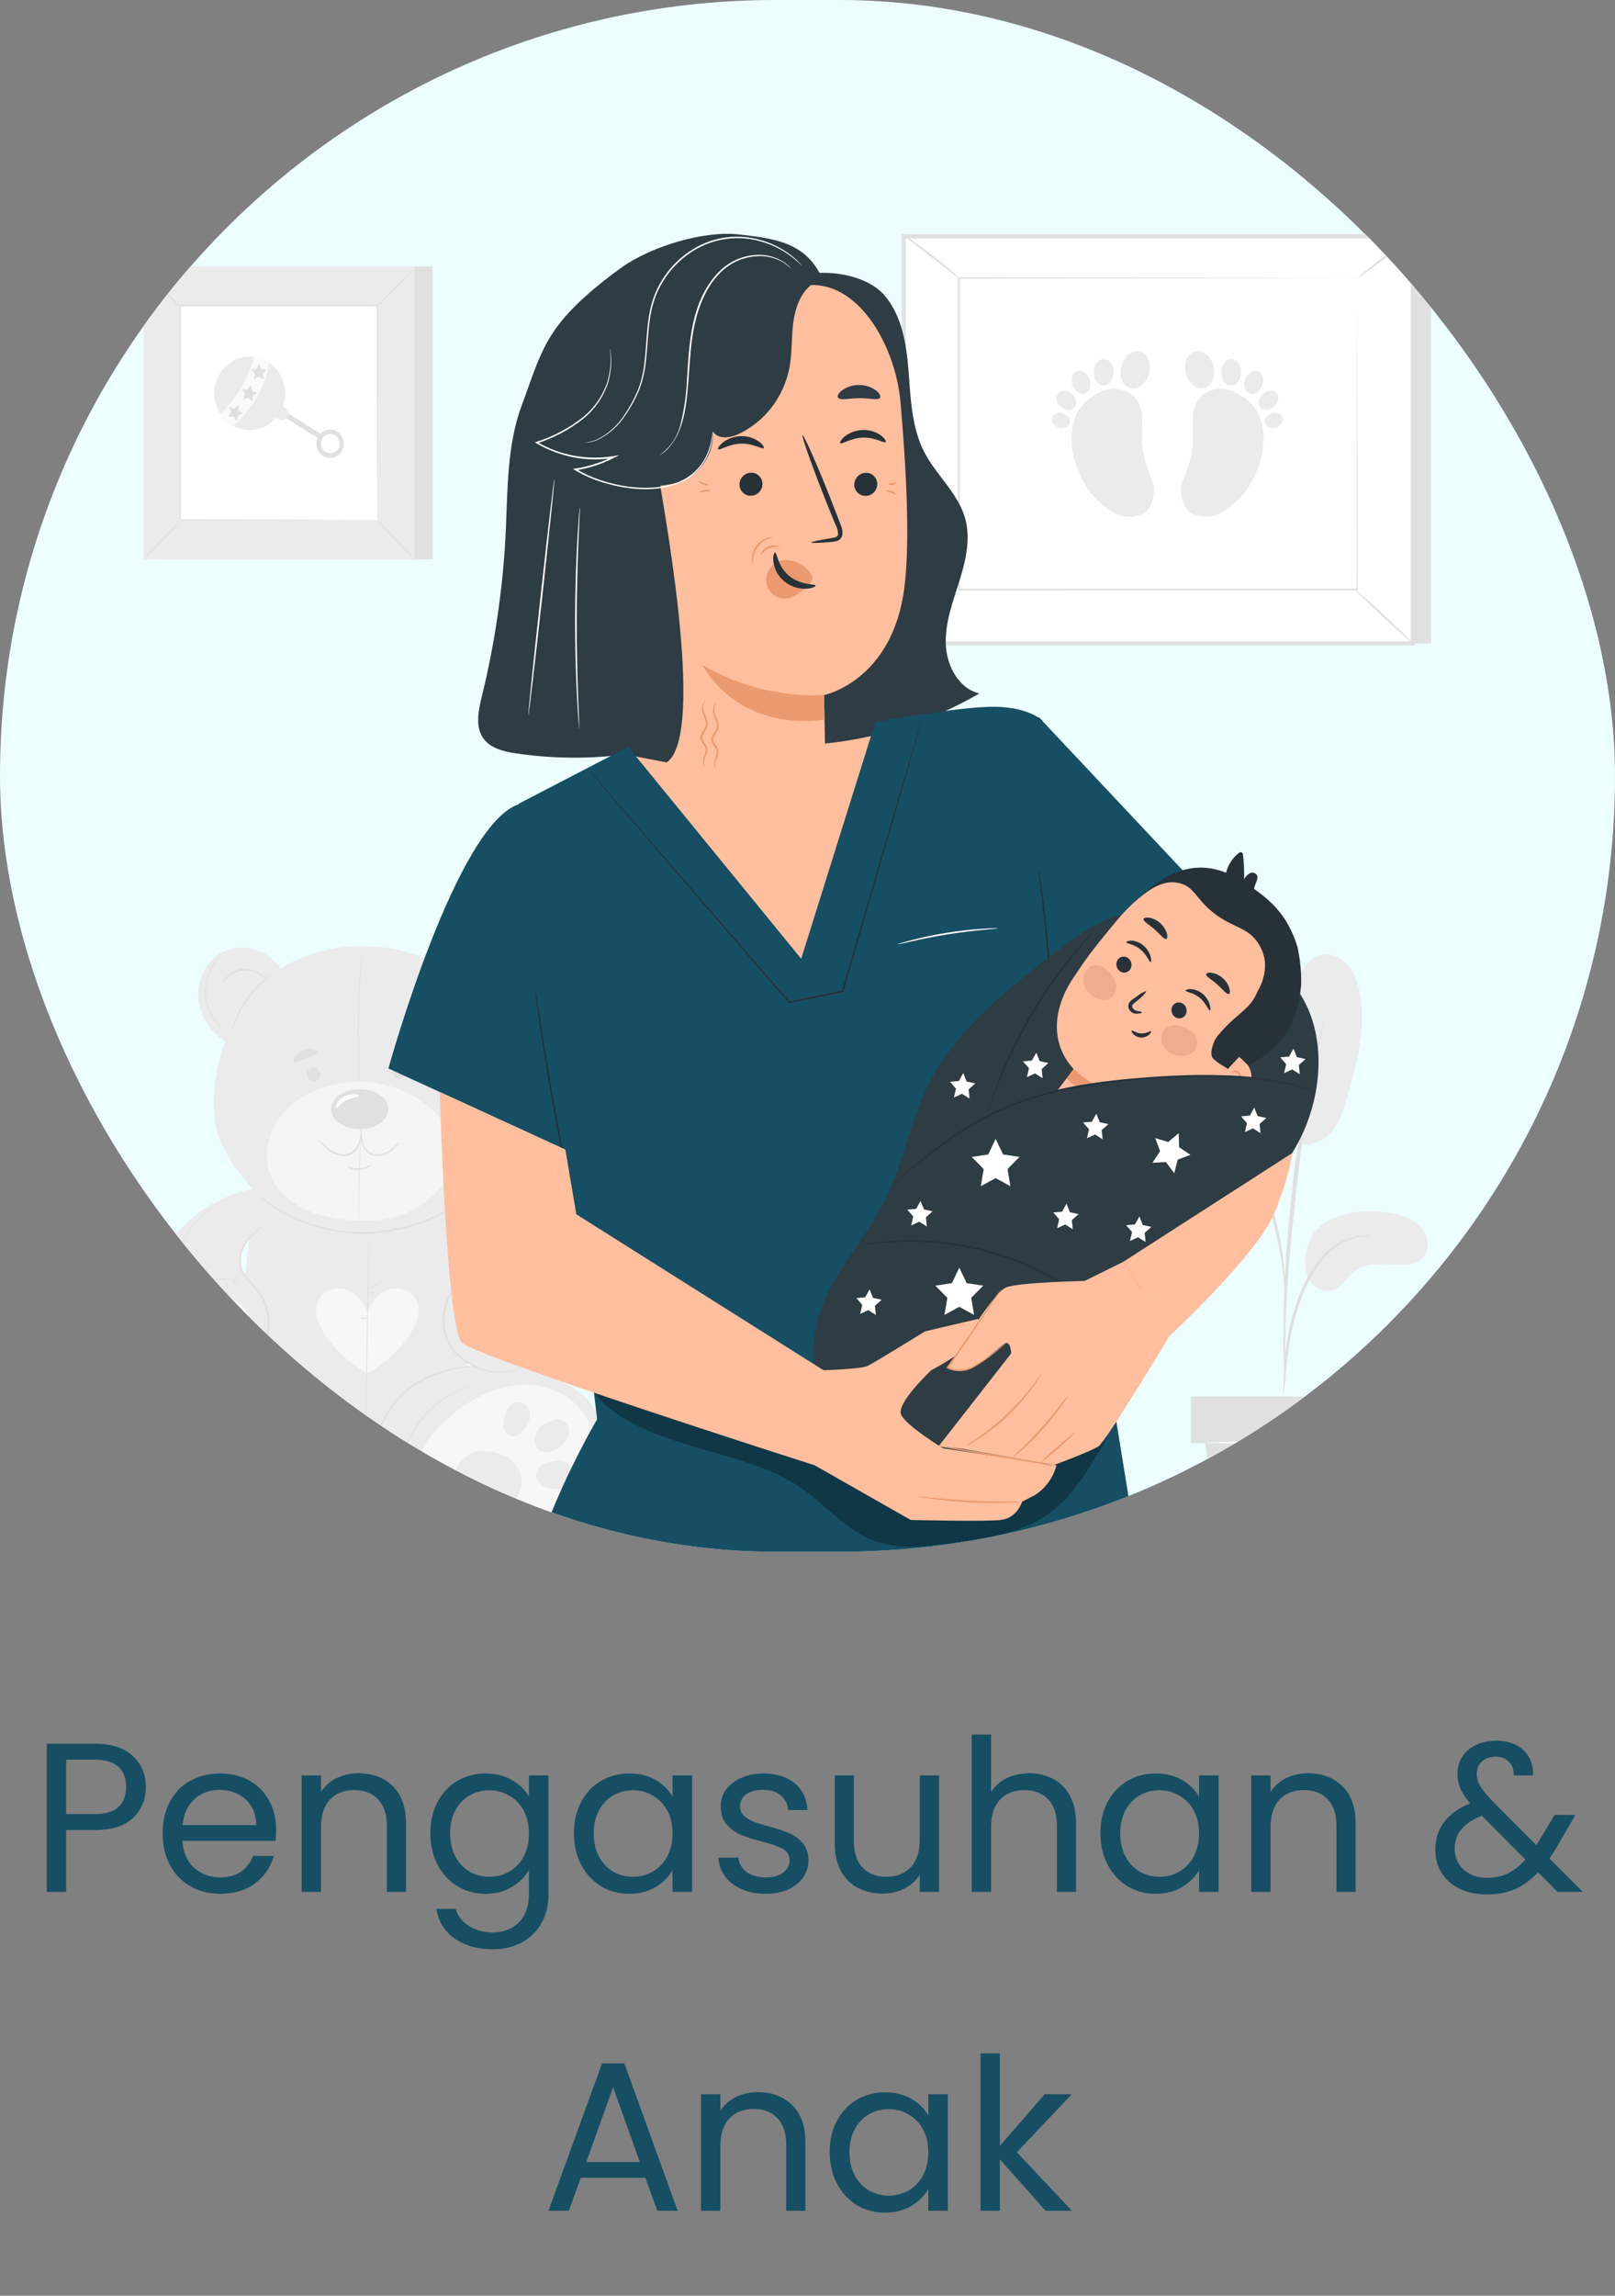 <svg width="76" height="108" viewBox="0 0 76 108" fill="none" xmlns="http://www.w3.org/2000/svg">
<rect x="0" y="0" width="76" height="108" fill="#808080" stroke="none"/>
<g clip-path="url(#clip0_2012_8446)">
<rect width="76" height="73" rx="36.5" fill="#ECFEFF"/>
<path d="M62.489 57.438C63.383 56.959 64.436 56.897 65.428 57.067C65.962 57.158 66.517 57.324 66.88 57.741C67.244 58.158 67.312 58.891 66.895 59.248C66.648 59.462 66.302 59.493 65.98 59.489C65.202 59.48 64.341 59.337 63.72 59.824C63.366 60.101 63.134 60.562 62.707 60.699C62.279 60.836 61.828 60.577 61.604 60.189C61.402 59.785 61.358 59.315 61.48 58.877C61.53 58.573 61.647 58.284 61.822 58.035C61.997 57.785 62.225 57.581 62.489 57.438Z" fill="#EBEBEB"/>
<path d="M60.44 53.328C60.987 54.14 62.051 53.87 62.543 53.375C63.035 52.881 63.243 52.158 63.433 51.477C63.872 49.912 64.303 48.271 63.981 46.677C63.904 46.195 63.702 45.744 63.395 45.373C63.073 45.02 62.578 44.809 62.125 44.933C61.589 45.085 61.257 45.626 61.015 46.151C60.307 47.681 59.935 49.357 59.927 51.055C59.927 51.846 60.014 52.675 60.443 53.328" fill="#EBEBEB"/>
<path d="M58.938 54.493C59.532 53.761 59.644 52.692 59.378 51.774C59.111 50.856 58.517 50.077 57.828 49.439C57.019 48.691 56.078 48.114 55.056 47.739C54.66 47.573 54.235 47.498 53.809 47.518C53.596 47.532 53.389 47.599 53.207 47.713C53.025 47.828 52.872 47.987 52.761 48.177C52.468 48.755 52.75 49.457 53.054 50.03C53.587 51.039 54.197 52.003 54.876 52.913C55.421 53.645 56.048 54.367 56.88 54.697C57.711 55.027 58.575 54.989 59.016 54.392" fill="#EBEBEB"/>
<path d="M60.403 65.573C60.432 65.452 60.448 65.328 60.453 65.204C60.478 64.936 60.508 64.595 60.547 64.197C60.595 63.702 60.668 63.209 60.765 62.721C60.892 62.126 61.064 61.543 61.28 60.978C61.493 60.413 61.782 59.882 62.137 59.401C62.427 59.01 62.797 58.691 63.219 58.466C63.506 58.318 63.813 58.218 64.13 58.171C64.25 58.166 64.368 58.148 64.484 58.117C64.365 58.103 64.244 58.103 64.124 58.117C63.795 58.143 63.473 58.23 63.174 58.373C62.729 58.592 62.338 58.915 62.033 59.317C61.662 59.805 61.363 60.347 61.146 60.926C60.925 61.499 60.753 62.092 60.633 62.696C60.541 63.191 60.477 63.69 60.444 64.193C60.413 64.619 60.402 64.966 60.396 65.205C60.385 65.328 60.388 65.451 60.403 65.573Z" fill="#E0E0E0"/>
<path d="M60.471 64.799C60.479 64.742 60.482 64.684 60.479 64.627C60.479 64.499 60.479 64.336 60.479 64.138C60.479 63.713 60.479 63.098 60.5 62.339C60.536 60.816 60.662 59.188 60.905 56.884C61.135 54.718 61.444 52.197 61.769 50.559C61.84 50.186 61.916 49.852 61.976 49.558C62.036 49.264 62.093 49.01 62.146 48.804C62.199 48.599 62.226 48.453 62.256 48.328C62.272 48.273 62.282 48.216 62.283 48.159C62.259 48.21 62.24 48.264 62.226 48.32C62.191 48.443 62.146 48.599 62.09 48.789C62.035 48.979 61.967 49.246 61.897 49.538C61.827 49.83 61.75 50.165 61.668 50.536C61.265 52.475 60.962 54.434 60.759 56.406C60.516 58.714 60.406 60.821 60.397 62.343C60.389 63.104 60.397 63.721 60.422 64.146C60.434 64.344 60.444 64.506 60.451 64.634C60.451 64.69 60.457 64.745 60.471 64.799Z" fill="#E0E0E0"/>
<path d="M60.479 60.745C60.492 60.575 60.492 60.404 60.479 60.233C60.46 59.904 60.418 59.43 60.333 58.848C60.224 58.167 60.077 57.494 59.894 56.831C59.682 56.016 59.41 55.219 59.081 54.447C58.407 52.786 57.492 51.428 56.697 50.588C56.521 50.395 56.334 50.214 56.136 50.046C56.049 49.97 55.973 49.894 55.895 49.835L55.677 49.682C55.547 49.58 55.409 49.488 55.264 49.407C55.241 49.44 55.85 49.813 56.622 50.666C57.602 51.801 58.388 53.101 58.946 54.511C59.269 55.28 59.541 56.07 59.762 56.877C59.946 57.53 60.099 58.193 60.22 58.862C60.323 59.439 60.381 59.908 60.416 60.232C60.424 60.404 60.445 60.576 60.479 60.745Z" fill="#E0E0E0"/>
<path d="M56.711 67.895L57.506 73.459H63.663L64.369 67.895H56.711Z" fill="#E0E0E0"/>
<path d="M65.189 65.701H56.046V67.895H65.189V65.701Z" fill="#E0E0E0"/>
<path d="M64.2 69.714C64.192 69.732 64.182 69.749 64.17 69.764L64.069 69.906L63.679 70.439L63.661 70.463L63.644 70.439L62.685 69.023H62.74L61.796 70.449L61.767 70.493L61.733 70.452L60.612 69.031H60.677L60.615 69.113L59.614 70.452L59.58 70.496L59.549 70.449L58.609 69.025H58.665L57.493 70.439L57.473 70.465L57.456 70.436L57.092 69.782L56.998 69.609C56.986 69.59 56.977 69.569 56.97 69.547C56.985 69.564 56.998 69.583 57.01 69.603L57.112 69.77C57.206 69.923 57.334 70.14 57.495 70.411H57.459C57.752 70.038 58.146 69.553 58.603 68.979L58.633 68.944L58.659 68.982L59.612 70.402H59.548L60.548 69.061L60.609 68.979L60.642 68.936L60.674 68.979L61.791 70.402H61.728C62.072 69.889 62.393 69.411 62.682 68.983L62.71 68.941L62.737 68.983L63.676 70.413H63.642C63.814 70.194 63.95 70.02 64.048 69.892C64.094 69.839 64.129 69.795 64.158 69.758C64.187 69.722 64.199 69.713 64.2 69.714Z" fill="white"/>
<path d="M64.467 67.859C64.467 67.883 62.745 67.903 60.62 67.903C58.495 67.903 56.771 67.883 56.771 67.859C56.771 67.834 58.493 67.814 60.62 67.814C62.746 67.814 64.467 67.834 64.467 67.859Z" fill="#FAFAFA"/>
<path d="M11.992 55.911L11.008 64.662L16.446 68.09H18.291L22.002 64.662L21.822 56L11.992 55.911Z" fill="#EBEBEB"/>
<g opacity="0.6">
<path d="M19.597 61.18C19.375 60.714 18.784 60.517 18.305 60.669C18.071 60.757 17.859 60.898 17.683 61.083C17.509 61.267 17.375 61.49 17.294 61.734C17.21 61.489 17.074 61.265 16.897 61.081C16.72 60.897 16.505 60.756 16.268 60.669C15.79 60.517 15.199 60.714 14.977 61.18C14.862 61.445 14.842 61.745 14.922 62.023C15.004 62.297 15.128 62.554 15.291 62.785C15.808 63.545 16.492 64.167 17.286 64.598C18.08 64.167 18.762 63.545 19.278 62.785C19.441 62.554 19.566 62.297 19.647 62.023C19.728 61.745 19.711 61.446 19.597 61.18Z" fill="white"/>
</g>
<path d="M17.197 68.052C17.185 68.052 17.212 65.814 17.257 63.053C17.302 60.291 17.346 58.053 17.357 58.053C17.367 58.053 17.342 60.293 17.297 63.054C17.251 65.815 17.207 68.052 17.197 68.052Z" fill="#E0E0E0"/>
<path d="M17.311 62.004C17.25 62.034 17.183 62.044 17.116 62.034C17.05 62.038 16.984 62.022 16.926 61.988C16.99 61.979 17.054 61.979 17.118 61.988C17.183 61.986 17.247 61.991 17.311 62.004Z" fill="#E0E0E0"/>
<path d="M17.897 60.32C17.819 60.407 17.724 60.476 17.619 60.521C17.518 60.578 17.407 60.611 17.292 60.615C17.292 60.603 17.439 60.565 17.601 60.483C17.764 60.401 17.884 60.309 17.897 60.32Z" fill="#E0E0E0"/>
<path d="M17.648 60.841C17.598 60.856 17.544 60.86 17.493 60.85C17.406 60.85 17.346 60.828 17.346 60.816C17.397 60.8 17.451 60.797 17.503 60.807C17.581 60.812 17.648 60.827 17.648 60.841Z" fill="#E0E0E0"/>
<path d="M9.299 72.783C10.437 73.38 11.722 73.606 12.985 73.43C14.267 73.269 15.536 72.562 16.15 71.381C16.454 70.795 16.589 70.13 16.693 69.474C16.765 68.953 16.74 68.424 16.618 67.913C16.553 67.608 16.42 67.323 16.23 67.081C15.491 66.057 14.498 65.261 13.357 64.779C11.542 64.159 9.568 64.271 7.829 65.093C6.965 65.517 6.266 66.158 5.906 67.166C5.78 67.554 5.742 67.967 5.796 68.373C5.863 68.99 6.064 69.584 6.382 70.11C6.855 70.898 7.517 71.839 9.299 72.783Z" fill="#EBEBEB"/>
<g opacity="0.6">
<path d="M14.707 69.332C14.543 68.187 13.749 67.242 12.861 66.546C11.937 65.823 10.84 65.283 9.683 65.243C8.622 65.207 7.518 65.647 6.869 66.505C6.631 66.793 6.46 67.134 6.369 67.502C6.278 67.869 6.269 68.254 6.344 68.626C6.515 69.347 6.929 69.983 7.379 70.559C8.163 71.523 9.2 72.229 10.364 72.59C11.535 72.978 12.916 72.81 13.817 71.947C14.156 71.618 14.415 71.208 14.57 70.753C14.725 70.297 14.772 69.81 14.707 69.332Z" fill="white"/>
</g>
<path d="M12.831 69.308C12.705 68.889 12.228 68.434 11.806 68.379C11.371 68.321 10.929 68.391 10.531 68.582C10.333 68.678 10.159 68.821 10.023 68.999C9.887 69.177 9.793 69.385 9.747 69.608C9.716 69.844 9.745 70.084 9.83 70.305C9.916 70.526 10.055 70.72 10.235 70.868C10.592 71.141 11.037 71.26 11.478 71.201C11.918 71.143 12.319 70.91 12.598 70.551C12.728 70.377 12.816 70.174 12.857 69.958C12.897 69.742 12.888 69.519 12.831 69.308Z" fill="#EBEBEB"/>
<path d="M9.031 69.422C9.045 69.502 9.04 69.585 9.017 69.663C8.993 69.741 8.952 69.812 8.896 69.869C8.78 69.981 8.638 70.059 8.485 70.096C8.142 70.197 7.752 70.192 7.468 69.944C7.359 69.847 7.283 69.714 7.255 69.567C7.168 69.11 7.584 68.813 7.971 68.805C8.206 68.811 8.438 68.867 8.652 68.968C8.74 69.004 8.819 69.06 8.884 69.132C8.948 69.204 8.995 69.291 9.022 69.385L9.031 69.422Z" fill="#EBEBEB"/>
<path d="M10.402 67.568C10.348 67.613 10.284 67.645 10.215 67.659C10.147 67.673 10.076 67.67 10.009 67.65C9.876 67.604 9.756 67.522 9.662 67.414C9.542 67.305 9.451 67.167 9.395 67.012C9.34 66.857 9.322 66.69 9.344 66.526C9.37 66.395 9.437 66.277 9.535 66.19C9.845 65.922 10.241 66.134 10.413 66.443C10.511 66.635 10.569 66.846 10.585 67.062C10.595 67.149 10.587 67.237 10.56 67.319C10.533 67.402 10.488 67.477 10.428 67.539L10.402 67.568Z" fill="#EBEBEB"/>
<path d="M9.11 67.985C9.133 67.82 9.108 67.652 9.039 67.501C8.97 67.351 8.859 67.225 8.722 67.14C8.515 67.005 8.285 66.913 8.044 66.869C7.963 66.862 7.881 66.876 7.806 66.911C7.732 66.945 7.667 66.999 7.618 67.067C7.562 67.145 7.526 67.236 7.511 67.332C7.498 67.44 7.506 67.549 7.535 67.654C7.564 67.759 7.613 67.856 7.679 67.941C7.815 68.111 7.989 68.244 8.186 68.327C8.442 68.445 8.759 68.499 8.978 68.25C9.045 68.175 9.09 68.084 9.11 67.985Z" fill="#EBEBEB"/>
<path d="M16.734 69.099C16.731 69.07 16.731 69.041 16.734 69.012C16.739 68.932 16.739 68.851 16.734 68.77C16.724 68.474 16.675 68.18 16.588 67.897C16.463 67.476 16.284 67.075 16.055 66.705C15.784 66.245 15.45 65.829 15.065 65.469C14.673 65.116 14.217 64.85 13.723 64.686C13.319 64.55 12.902 64.464 12.479 64.429C12.117 64.395 11.822 64.389 11.619 64.383H11.386C11.358 64.384 11.331 64.381 11.304 64.374C11.331 64.367 11.358 64.364 11.386 64.365L11.62 64.357C11.822 64.357 12.118 64.35 12.483 64.377C12.911 64.404 13.335 64.485 13.744 64.619C14.249 64.783 14.716 65.053 15.116 65.412C15.507 65.778 15.844 66.203 16.116 66.671C16.346 67.049 16.523 67.459 16.64 67.889C16.721 68.178 16.761 68.478 16.758 68.779C16.759 68.861 16.753 68.942 16.741 69.023C16.742 69.049 16.74 69.074 16.734 69.099Z" fill="#E0E0E0"/>
<path d="M11.843 65.232H11.868L11.941 65.248C12.004 65.264 12.101 65.28 12.219 65.319C12.558 65.421 12.883 65.565 13.189 65.748C13.284 65.808 13.385 65.87 13.482 65.942C13.578 66.013 13.687 66.094 13.786 66.178C14.51 66.779 15.042 67.594 15.311 68.516C15.499 69.153 15.585 69.819 15.562 70.486C15.552 71.032 15.425 71.569 15.192 72.058C15.099 72.244 14.985 72.418 14.851 72.574C14.749 72.691 14.637 72.798 14.517 72.894C14.44 72.954 14.359 73.008 14.275 73.057L14.211 73.093L14.187 73.106C14.194 73.1 14.2 73.094 14.208 73.09L14.272 73.049C14.354 72.998 14.432 72.941 14.507 72.88C14.627 72.785 14.737 72.679 14.838 72.562C14.968 72.405 15.08 72.232 15.171 72.048C15.399 71.561 15.521 71.028 15.53 70.487C15.55 69.825 15.464 69.164 15.277 68.531C15.094 67.896 14.783 67.309 14.365 66.809C14.185 66.587 13.985 66.383 13.768 66.201C13.67 66.111 13.565 66.039 13.476 65.965C13.386 65.89 13.277 65.831 13.183 65.77C12.881 65.585 12.559 65.438 12.223 65.331C12.106 65.289 12.01 65.27 11.948 65.252L11.875 65.232H11.843Z" fill="#E0E0E0"/>
<path d="M16.693 68.379C16.652 68.445 16.602 68.504 16.547 68.557C16.424 68.692 16.288 68.813 16.141 68.918C15.993 69.023 15.834 69.11 15.666 69.177C15.599 69.208 15.527 69.23 15.454 69.242C15.52 69.207 15.587 69.176 15.656 69.149C15.818 69.076 15.972 68.986 16.117 68.883C16.32 68.729 16.512 68.56 16.693 68.379Z" fill="#E0E0E0"/>
<path d="M24.973 72.681C23.835 73.277 22.55 73.501 21.287 73.323C20.004 73.161 18.736 72.456 18.122 71.275C17.818 70.687 17.683 70.023 17.579 69.365C17.506 68.846 17.531 68.317 17.652 67.807C17.719 67.502 17.852 67.217 18.04 66.974C18.773 65.954 19.651 64.981 20.794 64.505C22.669 64.033 24.787 64.168 26.449 64.984C27.313 65.409 28.012 66.05 28.374 67.059C28.499 67.448 28.536 67.861 28.482 68.266C28.415 68.883 28.215 69.477 27.896 70.002C27.416 70.798 26.755 71.739 24.973 72.681Z" fill="#EBEBEB"/>
<g opacity="0.6">
<path d="M19.565 69.23C19.729 68.085 20.521 67.141 21.41 66.446C22.334 65.721 23.433 65.181 24.59 65.141C25.648 65.105 26.754 65.545 27.403 66.405C27.641 66.693 27.813 67.034 27.904 67.401C27.995 67.769 28.004 68.153 27.93 68.525C27.757 69.247 27.344 69.885 26.895 70.459C26.108 71.422 25.067 72.126 23.901 72.485C22.73 72.871 21.349 72.706 20.447 71.842C20.11 71.512 19.854 71.102 19.7 70.648C19.547 70.193 19.5 69.707 19.565 69.23Z" fill="white"/>
</g>
<path d="M21.441 69.213C21.567 68.796 22.044 68.339 22.466 68.286C22.901 68.227 23.344 68.297 23.743 68.487C23.941 68.584 24.114 68.727 24.25 68.905C24.386 69.083 24.48 69.291 24.526 69.513C24.558 69.749 24.529 69.99 24.443 70.212C24.358 70.433 24.218 70.627 24.037 70.775C23.855 70.919 23.646 71.022 23.423 71.078C23.2 71.134 22.968 71.141 22.743 71.099C22.322 71.033 21.94 70.804 21.675 70.457C21.545 70.283 21.456 70.08 21.416 69.864C21.375 69.648 21.384 69.425 21.441 69.213Z" fill="#EBEBEB"/>
<path d="M25.24 69.32C25.226 69.4 25.23 69.483 25.254 69.561C25.277 69.639 25.319 69.71 25.374 69.767C25.491 69.878 25.633 69.957 25.787 69.994C26.13 70.095 26.52 70.092 26.802 69.842C26.912 69.744 26.988 69.612 27.018 69.464C27.102 68.999 26.687 68.711 26.301 68.703C26.066 68.709 25.834 68.764 25.62 68.866C25.532 68.902 25.453 68.958 25.389 69.03C25.324 69.102 25.277 69.189 25.25 69.283C25.247 69.292 25.243 69.306 25.24 69.32Z" fill="#EBEBEB"/>
<path d="M23.87 67.466C23.924 67.512 23.988 67.543 24.057 67.558C24.125 67.573 24.196 67.57 24.263 67.549C24.396 67.502 24.515 67.421 24.61 67.314C24.73 67.204 24.821 67.066 24.877 66.911C24.932 66.755 24.95 66.588 24.928 66.424C24.902 66.294 24.834 66.176 24.736 66.09C24.425 65.82 24.032 66.033 23.857 66.341C23.76 66.534 23.701 66.745 23.686 66.962C23.674 67.048 23.681 67.136 23.706 67.219C23.731 67.301 23.775 67.377 23.832 67.44C23.844 67.45 23.857 67.459 23.87 67.466Z" fill="#EBEBEB"/>
<path d="M25.169 67.883C25.147 67.718 25.171 67.55 25.24 67.399C25.309 67.249 25.42 67.123 25.558 67.038C25.765 66.903 25.995 66.811 26.235 66.767C26.317 66.761 26.398 66.776 26.473 66.811C26.547 66.845 26.612 66.899 26.662 66.966C26.716 67.044 26.753 67.135 26.769 67.23C26.781 67.338 26.772 67.448 26.743 67.552C26.714 67.657 26.665 67.754 26.599 67.839C26.463 68.008 26.29 68.141 26.093 68.224C25.836 68.341 25.521 68.396 25.3 68.148C25.235 68.073 25.19 67.981 25.169 67.883Z" fill="#EBEBEB"/>
<path d="M17.537 68.781C17.532 68.756 17.532 68.73 17.537 68.705C17.537 68.656 17.537 68.583 17.547 68.489C17.568 68.224 17.612 67.961 17.679 67.705C17.777 67.323 17.922 66.956 18.109 66.612C18.339 66.188 18.636 65.808 18.988 65.488C19.171 65.324 19.367 65.177 19.574 65.047C19.766 64.927 19.966 64.821 20.173 64.728C20.522 64.574 20.886 64.457 21.258 64.38C21.508 64.327 21.762 64.291 22.016 64.273C22.11 64.267 22.203 64.267 22.296 64.273C22.205 64.294 22.112 64.307 22.019 64.311C21.767 64.341 21.517 64.385 21.27 64.442C20.903 64.527 20.546 64.649 20.202 64.805C20 64.898 19.805 65.004 19.616 65.123C19.414 65.251 19.223 65.396 19.044 65.557C18.699 65.871 18.406 66.242 18.177 66.654C17.989 66.99 17.842 67.347 17.737 67.72C17.666 67.972 17.614 68.231 17.582 68.492C17.572 68.589 17.557 68.685 17.537 68.781Z" fill="#E0E0E0"/>
<path d="M22.437 65.132L22.413 65.14L22.345 65.158L22.233 65.188C22.184 65.201 22.135 65.215 22.087 65.233C21.768 65.333 21.461 65.47 21.171 65.641C21.078 65.691 20.987 65.758 20.89 65.82C20.794 65.882 20.698 65.96 20.597 66.036C20.496 66.112 20.398 66.198 20.305 66.293C20.258 66.341 20.206 66.386 20.158 66.437L20.012 66.589C19.813 66.811 19.636 67.052 19.483 67.309C19.149 67.86 18.937 68.481 18.862 69.128C18.825 69.428 18.816 69.731 18.836 70.032C18.836 70.104 18.846 70.175 18.852 70.245C18.858 70.315 18.869 70.384 18.878 70.452C18.893 70.588 18.926 70.717 18.948 70.844C18.97 70.97 19.008 71.089 19.044 71.203C19.079 71.317 19.112 71.425 19.155 71.526C19.276 71.847 19.431 72.153 19.618 72.439C19.648 72.491 19.679 72.535 19.707 72.573L19.776 72.669L19.817 72.728L19.83 72.749L19.814 72.731L19.768 72.673C19.749 72.647 19.726 72.615 19.698 72.581C19.665 72.538 19.634 72.494 19.605 72.448C19.412 72.164 19.252 71.858 19.128 71.535C19.085 71.436 19.054 71.325 19.014 71.21C18.975 71.096 18.948 70.976 18.916 70.85C18.884 70.723 18.859 70.594 18.843 70.457C18.834 70.388 18.822 70.318 18.815 70.248C18.808 70.178 18.803 70.105 18.797 70.034C18.726 69.068 18.954 68.105 19.449 67.284C19.605 67.026 19.784 66.783 19.984 66.56L20.13 66.408C20.178 66.358 20.23 66.312 20.277 66.265C20.372 66.169 20.476 66.09 20.57 66.006C20.663 65.922 20.766 65.854 20.862 65.791C20.959 65.729 21.053 65.663 21.148 65.613C21.44 65.444 21.75 65.311 22.072 65.216C22.12 65.199 22.169 65.185 22.218 65.175L22.331 65.149L22.4 65.133L22.437 65.132Z" fill="#E0E0E0"/>
<path d="M17.578 68.277C17.635 68.325 17.689 68.376 17.742 68.429C17.872 68.556 18.012 68.671 18.16 68.773C18.31 68.874 18.468 68.963 18.632 69.037C18.702 69.064 18.77 69.095 18.837 69.129C18.763 69.117 18.691 69.095 18.622 69.064C18.452 68.998 18.29 68.912 18.139 68.81C17.988 68.706 17.848 68.586 17.721 68.452C17.667 68.4 17.619 68.341 17.578 68.277Z" fill="#E0E0E0"/>
<path d="M21.39 60.714C21.696 60.163 22.28 59.684 22.227 59.049C22.172 58.376 21.247 57.603 20.728 57.198L21.469 55.794C23.159 56.033 24.904 57.206 25.767 58.737C26.206 59.491 26.439 60.354 26.444 61.235C26.443 62.12 26.131 62.974 25.565 63.636C25.332 63.898 25.056 64.114 24.749 64.273C23.724 64.8 22.287 64.593 21.518 63.718C21.248 63.413 21.07 63.033 21.006 62.625C20.938 61.962 21.072 61.294 21.39 60.714Z" fill="#EBEBEB"/>
<path d="M24.634 64.321C24.634 64.321 24.634 64.328 24.611 64.337C24.59 64.347 24.572 64.359 24.541 64.372C24.446 64.414 24.348 64.448 24.248 64.473C24.094 64.515 23.937 64.547 23.778 64.57C23.566 64.593 23.352 64.588 23.141 64.553C22.59 64.465 22.07 64.231 21.631 63.875C21.504 63.771 21.387 63.654 21.283 63.526C21.175 63.39 21.086 63.239 21.018 63.078C20.949 62.912 20.897 62.738 20.864 62.559C20.834 62.375 20.823 62.189 20.83 62.002C20.848 61.632 20.947 61.272 21.119 60.947C21.158 60.869 21.203 60.793 21.252 60.72C21.302 60.65 21.352 60.58 21.407 60.517C21.516 60.389 21.631 60.274 21.738 60.16C21.844 60.051 21.939 59.931 22.022 59.803C22.099 59.683 22.151 59.549 22.176 59.408C22.215 59.149 22.179 58.884 22.072 58.647C21.985 58.45 21.869 58.269 21.727 58.11C21.619 57.989 21.505 57.875 21.384 57.769L21.154 57.566C21.125 57.545 21.099 57.52 21.075 57.493C21.107 57.51 21.137 57.531 21.164 57.554C21.22 57.595 21.302 57.658 21.404 57.743C21.53 57.846 21.649 57.958 21.76 58.078C21.91 58.237 22.033 58.421 22.125 58.623C22.24 58.869 22.281 59.146 22.244 59.417C22.218 59.568 22.163 59.712 22.082 59.841C21.997 59.974 21.898 60.097 21.79 60.211C21.683 60.328 21.568 60.442 21.463 60.567C21.409 60.629 21.362 60.698 21.317 60.765C21.27 60.835 21.227 60.908 21.189 60.984C21.027 61.298 20.935 61.646 20.92 62.002C20.913 62.183 20.924 62.363 20.953 62.541C20.985 62.713 21.034 62.881 21.1 63.042C21.165 63.196 21.25 63.34 21.352 63.471C21.452 63.596 21.565 63.709 21.687 63.811C22.113 64.162 22.618 64.397 23.154 64.494C23.36 64.531 23.569 64.541 23.777 64.523C23.934 64.504 24.091 64.477 24.245 64.441C24.345 64.42 24.442 64.392 24.538 64.357C24.6 64.342 24.634 64.318 24.634 64.321Z" fill="#E0E0E0"/>
<g opacity="0.6">
<path d="M21.885 61.617C22.248 60.949 23.087 60.856 23.317 60.973C23.534 60.995 23.741 61.074 23.921 61.202C24.1 61.331 24.245 61.504 24.342 61.707C24.449 61.917 24.498 62.154 24.484 62.392C24.47 62.63 24.393 62.859 24.263 63.054C24.122 63.221 23.95 63.355 23.758 63.451C23.565 63.546 23.356 63.6 23.143 63.609C22.93 63.619 22.718 63.583 22.518 63.505C22.319 63.426 22.137 63.307 21.983 63.153C21.625 62.745 21.622 62.1 21.885 61.617Z" fill="white"/>
</g>
<path d="M22.202 60.189C22.221 60.181 22.239 60.174 22.258 60.168C22.312 60.148 22.367 60.131 22.422 60.118C22.625 60.065 22.834 60.041 23.043 60.047C23.191 60.05 23.337 60.066 23.482 60.095C23.646 60.129 23.806 60.18 23.96 60.247C24.317 60.39 24.636 60.622 24.889 60.921C25.142 61.22 25.322 61.579 25.413 61.966C25.493 62.279 25.515 62.604 25.48 62.926C25.459 63.143 25.409 63.356 25.333 63.559C25.314 63.614 25.291 63.668 25.265 63.721C25.257 63.74 25.247 63.758 25.237 63.776C25.242 63.755 25.248 63.735 25.257 63.716C25.27 63.678 25.297 63.626 25.319 63.553C25.388 63.35 25.433 63.138 25.452 62.923C25.462 62.775 25.462 62.627 25.452 62.479C25.439 62.308 25.412 62.14 25.37 61.975C25.278 61.595 25.1 61.243 24.852 60.949C24.603 60.654 24.29 60.426 23.939 60.282C23.787 60.217 23.63 60.166 23.469 60.13C23.329 60.1 23.187 60.083 23.044 60.078C22.837 60.069 22.629 60.088 22.427 60.134C22.371 60.146 22.316 60.16 22.262 60.177L22.202 60.189Z" fill="#E0E0E0"/>
<path d="M25.272 61.754C25.272 61.742 25.354 61.707 25.432 61.626C25.509 61.546 25.546 61.456 25.558 61.46C25.555 61.498 25.546 61.535 25.529 61.568C25.512 61.602 25.489 61.632 25.461 61.655C25.438 61.684 25.409 61.708 25.376 61.725C25.344 61.742 25.308 61.752 25.272 61.754Z" fill="#E0E0E0"/>
<path d="M25.054 61.363C25.046 61.352 25.15 61.282 25.247 61.163C25.344 61.045 25.393 60.931 25.407 60.935C25.383 61.029 25.339 61.117 25.277 61.191C25.216 61.265 25.14 61.324 25.054 61.363Z" fill="#E0E0E0"/>
<path d="M22.806 60.48C22.787 60.396 22.8 60.307 22.842 60.233C22.872 60.153 22.928 60.087 23.002 60.048C23.002 60.058 22.933 60.133 22.879 60.252C22.825 60.37 22.817 60.48 22.806 60.48Z" fill="#E0E0E0"/>
<path d="M22.437 60.501C22.42 60.471 22.41 60.437 22.408 60.401C22.406 60.366 22.412 60.331 22.425 60.299C22.457 60.185 22.538 60.128 22.544 60.138C22.549 60.147 22.492 60.211 22.463 60.311C22.451 60.374 22.442 60.438 22.437 60.501Z" fill="#E0E0E0"/>
<path d="M23.323 56.426C23.34 56.431 23.357 56.438 23.372 56.446C23.403 56.46 23.453 56.478 23.519 56.51C23.688 56.595 23.849 56.697 23.999 56.814C24.225 56.989 24.427 57.193 24.6 57.423C25.035 57.981 25.278 58.675 25.291 59.393C25.304 59.88 25.215 60.364 25.029 60.812C25.003 60.876 24.976 60.921 24.962 60.955C24.954 60.972 24.945 60.988 24.935 61.004C24.94 60.986 24.946 60.968 24.954 60.952C24.967 60.917 24.991 60.87 25.014 60.8C25.083 60.619 25.138 60.434 25.178 60.244C25.239 59.963 25.264 59.675 25.254 59.387C25.238 58.891 25.114 58.404 24.894 57.963C24.674 57.522 24.363 57.137 23.982 56.837C23.834 56.719 23.677 56.613 23.512 56.522C23.455 56.489 23.406 56.467 23.375 56.45C23.357 56.445 23.339 56.437 23.323 56.426Z" fill="#E0E0E0"/>
<path d="M10.077 45.056C10.387 44.796 10.764 44.635 11.16 44.59C11.612 44.546 12.066 44.645 12.463 44.874C12.86 45.103 13.181 45.452 13.383 45.874L10.739 49.071C10.395 48.884 10.095 48.622 9.859 48.303C9.623 47.984 9.457 47.615 9.372 47.223C9.296 46.829 9.321 46.422 9.445 46.041C9.568 45.661 9.786 45.321 10.077 45.056Z" fill="#EBEBEB"/>
<path d="M10.446 46.266C10.485 46.149 10.552 46.044 10.642 45.962C10.847 45.739 11.124 45.6 11.42 45.572C11.716 45.544 12.012 45.628 12.253 45.81C12.356 45.875 12.442 45.967 12.502 46.076C12.492 46.087 12.404 45.976 12.222 45.86C11.986 45.705 11.708 45.636 11.43 45.664C11.153 45.691 10.892 45.814 10.689 46.012C10.523 46.149 10.457 46.274 10.446 46.266Z" fill="#E0E0E0"/>
<path d="M25.124 45.997C24.832 45.717 24.469 45.529 24.078 45.457C23.631 45.38 23.171 45.447 22.76 45.648C22.349 45.849 22.007 46.174 21.778 46.582L24.21 49.959C24.566 49.797 24.882 49.556 25.138 49.254C25.394 48.951 25.584 48.593 25.692 48.206C25.794 47.818 25.794 47.41 25.695 47.022C25.595 46.634 25.398 46.28 25.124 45.997Z" fill="#EBEBEB"/>
<path d="M17.23 44.522C17.23 44.522 13.293 44.184 11.264 47.597C9.923 49.858 9.891 52.296 10.283 53.465C10.283 53.465 11.894 57.996 16.884 58.02C16.884 58.02 23.433 58.02 24.36 52.248C25.19 47.093 20.259 44.475 17.23 44.522Z" fill="#EBEBEB"/>
<path d="M20.811 52.716L20.799 52.703C20.203 51.961 19.406 51.422 18.512 51.156L18.263 51.081C17.775 50.934 17.268 50.872 16.76 50.897C16.114 50.92 15.475 51.05 14.868 51.282C13.99 51.634 13.2 52.289 12.809 53.178C12.418 54.067 12.49 55.196 13.102 55.936C13.65 56.554 14.365 56.987 15.152 57.178C16.006 57.401 16.888 57.477 17.765 57.403C18.841 57.314 19.85 56.823 20.605 56.02C21 55.577 21.244 55.01 21.297 54.408C21.333 54.106 21.308 53.8 21.224 53.509C21.141 53.218 21 52.948 20.811 52.716Z" fill="#F5F5F5"/>
<path d="M18.468 50.403C18.468 50.489 18.5 50.572 18.557 50.635C18.615 50.697 18.694 50.734 18.777 50.737C18.818 50.741 18.859 50.735 18.898 50.722C18.937 50.708 18.973 50.686 19.004 50.658C19.035 50.63 19.06 50.595 19.077 50.556C19.095 50.518 19.105 50.476 19.107 50.433C19.107 50.346 19.075 50.263 19.017 50.2C18.96 50.138 18.881 50.101 18.797 50.098C18.756 50.095 18.715 50.1 18.676 50.114C18.637 50.127 18.601 50.149 18.57 50.177C18.54 50.206 18.515 50.24 18.497 50.279C18.48 50.318 18.47 50.36 18.468 50.403Z" fill="#E0E0E0"/>
<path d="M14.441 50.533C14.44 50.62 14.472 50.703 14.529 50.766C14.587 50.828 14.665 50.865 14.748 50.868C14.789 50.872 14.831 50.866 14.87 50.853C14.909 50.839 14.945 50.817 14.975 50.789C15.006 50.761 15.031 50.726 15.049 50.687C15.066 50.649 15.076 50.607 15.078 50.564C15.079 50.477 15.047 50.394 14.99 50.331C14.932 50.269 14.854 50.232 14.77 50.229C14.729 50.225 14.688 50.231 14.649 50.244C14.61 50.258 14.574 50.279 14.543 50.308C14.512 50.336 14.487 50.371 14.47 50.41C14.452 50.449 14.442 50.491 14.441 50.533Z" fill="#E0E0E0"/>
<path d="M18.279 52.181C18.279 52.7 17.676 53.12 16.932 53.12C16.188 53.12 15.583 52.7 15.583 52.181C15.583 51.661 16.186 51.241 16.932 51.241C17.677 51.241 18.279 51.661 18.279 52.181Z" fill="#E0E0E0"/>
<path d="M17.071 52.513C17.072 52.563 17.068 52.615 17.059 52.665C17.05 52.759 17.043 52.895 17.039 53.064C17.039 53.265 17.019 53.465 16.979 53.662C16.951 53.779 16.907 53.892 16.848 53.997C16.784 54.112 16.692 54.209 16.582 54.277C16.471 54.345 16.346 54.381 16.217 54.383C16.1 54.387 15.983 54.371 15.871 54.335C15.685 54.27 15.513 54.166 15.366 54.03C15.268 53.942 15.176 53.848 15.089 53.749C15.055 53.714 15.025 53.675 15 53.633C15 53.633 15.044 53.662 15.111 53.726C15.179 53.79 15.275 53.878 15.404 53.985C15.55 54.106 15.716 54.199 15.893 54.259C16 54.294 16.112 54.308 16.223 54.298C16.335 54.288 16.443 54.256 16.542 54.202C16.729 54.071 16.86 53.87 16.907 53.641C16.949 53.449 16.974 53.255 16.983 53.059C16.99 52.925 17.005 52.791 17.03 52.659C17.034 52.608 17.048 52.558 17.071 52.513Z" fill="#E0E0E0"/>
<path d="M18.838 53.695C18.819 53.732 18.794 53.766 18.765 53.796C18.693 53.883 18.616 53.966 18.534 54.044C18.411 54.162 18.269 54.257 18.115 54.324C17.92 54.409 17.702 54.418 17.501 54.348C17.398 54.308 17.306 54.243 17.232 54.158C17.165 54.079 17.111 53.99 17.071 53.893C17.007 53.732 16.975 53.559 16.977 53.385C16.975 53.269 16.981 53.154 16.995 53.039C17.005 52.958 17.014 52.914 17.02 52.916C17.026 52.958 17.026 53 17.02 53.042C17.02 53.123 17.02 53.24 17.02 53.382C17.027 53.547 17.063 53.71 17.125 53.862C17.161 53.954 17.214 54.036 17.281 54.106C17.348 54.176 17.427 54.231 17.515 54.269C17.697 54.331 17.894 54.325 18.073 54.251C18.221 54.19 18.359 54.105 18.481 53.998C18.708 53.815 18.828 53.686 18.838 53.695Z" fill="#E0E0E0"/>
<path d="M17.457 54.79C17.465 54.797 17.421 54.85 17.329 54.91C17.207 54.986 17.071 55.032 16.93 55.044C16.789 55.056 16.647 55.036 16.514 54.983C16.415 54.94 16.368 54.895 16.368 54.886C16.368 54.876 16.434 54.899 16.532 54.925C16.66 54.958 16.792 54.97 16.923 54.959C17.054 54.947 17.182 54.913 17.302 54.857C17.393 54.814 17.449 54.779 17.457 54.79Z" fill="#E0E0E0"/>
<path d="M16.889 51.529C16.889 51.558 16.823 51.59 16.714 51.623C16.577 51.66 16.443 51.706 16.312 51.762C16.19 51.819 16.079 51.899 15.986 51.999C15.912 52.077 15.874 52.141 15.839 52.133C15.804 52.126 15.801 52.041 15.858 51.917C15.937 51.761 16.064 51.638 16.22 51.569C16.367 51.502 16.527 51.469 16.687 51.474C16.815 51.479 16.888 51.5 16.889 51.529Z" fill="white"/>
<path d="M14.925 49.503C14.925 49.562 14.848 49.605 14.751 49.655C14.655 49.705 14.532 49.742 14.398 49.798C14.265 49.855 14.146 49.911 14.048 49.95C13.95 49.99 13.871 50.011 13.827 49.973C13.783 49.935 13.788 49.842 13.857 49.727C13.951 49.58 14.086 49.468 14.245 49.406C14.401 49.337 14.573 49.319 14.739 49.355C14.866 49.381 14.933 49.447 14.925 49.503Z" fill="#E0E0E0"/>
<path d="M19.848 49.576C19.805 49.617 19.72 49.596 19.61 49.554C19.5 49.513 19.366 49.456 19.212 49.402C19.058 49.349 18.919 49.309 18.806 49.273C18.694 49.236 18.616 49.198 18.606 49.14C18.596 49.083 18.667 49.014 18.803 48.973C18.983 48.931 19.169 48.941 19.343 49.002C19.517 49.063 19.672 49.173 19.789 49.32C19.874 49.431 19.889 49.532 19.848 49.576Z" fill="#E0E0E0"/>
<path d="M24.679 47.178C24.666 47.178 24.609 47.055 24.459 46.895C24.267 46.686 24.016 46.547 23.742 46.498C23.467 46.455 23.186 46.505 22.941 46.639C22.75 46.743 22.657 46.848 22.648 46.836C22.714 46.731 22.806 46.646 22.913 46.588C23.165 46.426 23.464 46.365 23.757 46.414C24.049 46.463 24.314 46.62 24.505 46.855C24.588 46.946 24.648 47.057 24.679 47.178Z" fill="#E0E0E0"/>
<path d="M24.153 49.361C24.139 49.361 24.092 49.181 23.986 48.904C23.932 48.761 23.863 48.6 23.775 48.417C23.679 48.224 23.573 48.036 23.456 47.856C23.337 47.676 23.209 47.503 23.072 47.338C22.945 47.186 22.825 47.055 22.719 46.95C22.6 46.841 22.485 46.726 22.377 46.606C22.417 46.623 22.454 46.646 22.486 46.676C22.554 46.726 22.648 46.804 22.759 46.906C22.889 47.025 23.012 47.152 23.128 47.286C23.27 47.451 23.402 47.625 23.523 47.807C23.642 47.991 23.749 48.183 23.843 48.382C23.918 48.545 23.984 48.712 24.04 48.883C24.078 48.998 24.109 49.116 24.134 49.235C24.146 49.276 24.153 49.318 24.153 49.361Z" fill="#E0E0E0"/>
<path d="M10.901 48.561C10.901 48.516 10.909 48.471 10.923 48.428C10.933 48.386 10.947 48.334 10.964 48.276C10.982 48.218 11.001 48.15 11.028 48.078C11.09 47.907 11.161 47.741 11.241 47.579C11.439 47.182 11.691 46.817 11.991 46.496C12.113 46.366 12.242 46.244 12.379 46.13C12.436 46.079 12.492 46.038 12.538 46.002C12.585 45.965 12.629 45.936 12.664 45.913C12.699 45.886 12.738 45.864 12.779 45.849C12.779 45.862 12.632 45.971 12.415 46.175C12.304 46.276 12.178 46.404 12.045 46.55C11.902 46.712 11.768 46.882 11.644 47.06C11.521 47.238 11.408 47.423 11.307 47.615C11.214 47.793 11.138 47.958 11.081 48.099C10.967 48.383 10.914 48.565 10.901 48.561Z" fill="#E0E0E0"/>
<path d="M22.374 56.009C22.348 56.039 22.319 56.066 22.289 56.091C22.23 56.143 22.142 56.225 22.031 56.315C21.706 56.578 21.359 56.809 20.994 57.008C20.454 57.304 19.885 57.541 19.297 57.713C18.949 57.812 18.596 57.891 18.24 57.95C17.856 58.011 17.469 58.044 17.081 58.049C16.693 58.051 16.306 58.021 15.923 57.958C15.566 57.902 15.213 57.822 14.865 57.719C14.552 57.626 14.244 57.515 13.943 57.385C13.796 57.32 13.668 57.261 13.54 57.194C13.476 57.16 13.414 57.128 13.354 57.094C13.294 57.061 13.234 57.031 13.178 56.996C12.817 56.789 12.481 56.536 12.18 56.244L12.104 56.172C12.08 56.148 12.061 56.123 12.042 56.102L11.947 55.994C11.919 55.965 11.894 55.934 11.872 55.9C11.903 55.925 11.932 55.952 11.959 55.982L12.059 56.085C12.079 56.105 12.099 56.128 12.123 56.151L12.202 56.219C12.51 56.5 12.848 56.742 13.211 56.942C13.266 56.977 13.325 57.009 13.386 57.04L13.571 57.136C13.698 57.2 13.835 57.256 13.974 57.321C14.272 57.446 14.577 57.553 14.886 57.644C15.23 57.745 15.581 57.823 15.934 57.877C16.314 57.939 16.697 57.969 17.081 57.965C17.465 57.962 17.848 57.93 18.228 57.869C18.581 57.812 18.931 57.735 19.276 57.638C19.863 57.471 20.431 57.242 20.972 56.955C21.337 56.762 21.686 56.539 22.016 56.288C22.137 56.203 22.221 56.125 22.283 56.079C22.311 56.052 22.341 56.029 22.374 56.009Z" fill="#E0E0E0"/>
<path d="M16.91 57.426C16.905 57.414 16.903 57.4 16.902 57.387C16.902 57.359 16.902 57.32 16.891 57.27C16.891 57.169 16.876 57.021 16.873 56.84C16.866 56.476 16.873 55.975 16.885 55.421C16.897 54.867 16.922 54.367 16.941 54.004C16.951 53.823 16.96 53.677 16.967 53.575C16.967 53.529 16.967 53.49 16.977 53.459C16.976 53.446 16.976 53.432 16.977 53.418C16.979 53.432 16.979 53.446 16.977 53.459C16.977 53.491 16.977 53.529 16.977 53.576C16.977 53.684 16.97 53.829 16.964 54.006C16.952 54.374 16.938 54.872 16.92 55.423C16.902 55.974 16.897 56.476 16.897 56.84C16.897 57.021 16.897 57.167 16.897 57.27C16.904 57.321 16.908 57.374 16.91 57.426Z" fill="#E0E0E0"/>
<path d="M10.759 48.611C10.745 48.606 10.732 48.6 10.72 48.591C10.693 48.574 10.654 48.554 10.608 48.521C10.475 48.43 10.353 48.323 10.245 48.201C10.081 48.023 9.945 47.819 9.842 47.597C9.72 47.323 9.65 47.026 9.639 46.725C9.629 46.423 9.679 46.122 9.785 45.84C9.87 45.61 9.991 45.396 10.143 45.207C10.246 45.076 10.364 44.958 10.495 44.857C10.53 44.829 10.565 44.804 10.602 44.781L10.64 44.756C10.64 44.756 10.592 44.796 10.506 44.869C10.384 44.973 10.273 45.09 10.175 45.219C10.029 45.409 9.913 45.62 9.829 45.846C9.727 46.123 9.677 46.419 9.683 46.715C9.694 47.012 9.762 47.303 9.882 47.573C10.043 47.944 10.296 48.264 10.614 48.503C10.708 48.574 10.762 48.608 10.759 48.611Z" fill="#E0E0E0"/>
<path d="M24.739 45.705C24.739 45.705 24.752 45.705 24.777 45.723C24.812 45.742 24.846 45.765 24.877 45.792C24.991 45.889 25.086 46.008 25.156 46.143C25.26 46.343 25.331 46.56 25.367 46.784C25.413 47.059 25.402 47.341 25.335 47.611C25.269 47.88 25.163 48.137 25.021 48.372C24.901 48.56 24.765 48.737 24.613 48.899C24.487 49.039 24.38 49.148 24.308 49.224L24.223 49.313C24.214 49.323 24.204 49.333 24.193 49.342C24.193 49.342 24.193 49.328 24.218 49.306C24.242 49.285 24.262 49.253 24.297 49.214L24.59 48.879C24.736 48.715 24.869 48.538 24.986 48.351C25.124 48.117 25.227 47.864 25.292 47.599C25.358 47.334 25.37 47.058 25.326 46.789C25.293 46.568 25.227 46.354 25.128 46.155C25.062 46.022 24.972 45.902 24.863 45.802C24.789 45.735 24.736 45.709 24.739 45.705Z" fill="#E0E0E0"/>
<path d="M17.001 45.009C17.003 45.028 17.003 45.048 17.001 45.067C17.001 45.111 17.001 45.166 16.992 45.236C16.983 45.388 16.971 45.598 16.957 45.857C16.929 46.382 16.9 47.107 16.888 47.907C16.876 48.708 16.888 49.43 16.904 49.959C16.904 50.218 16.919 50.43 16.923 50.581C16.923 50.651 16.923 50.707 16.923 50.75C16.925 50.769 16.925 50.789 16.923 50.809C16.918 50.79 16.916 50.771 16.916 50.751C16.916 50.709 16.916 50.652 16.904 50.582C16.894 50.43 16.884 50.223 16.872 49.961C16.85 49.436 16.835 48.71 16.845 47.907C16.856 47.105 16.891 46.385 16.926 45.855C16.944 45.594 16.96 45.382 16.973 45.236L16.99 45.067C16.991 45.047 16.995 45.028 17.001 45.009Z" fill="#E0E0E0"/>
<path d="M12.194 60.806C11.837 60.288 11.232 59.801 11.285 59.166C11.341 58.493 12.264 57.718 12.784 57.315L12.039 55.911C10.349 56.151 8.603 57.323 7.741 58.852C7.302 59.607 7.069 60.471 7.064 61.352C7.064 62.237 7.377 63.091 7.943 63.753C8.175 64.015 8.452 64.231 8.759 64.391C9.784 64.917 11.22 64.71 11.989 63.833C12.245 63.543 12.543 63.072 12.593 62.684C12.684 62.028 12.542 61.361 12.194 60.806Z" fill="#EBEBEB"/>
<path d="M12.442 57.613C12.418 57.639 12.393 57.663 12.366 57.685L12.143 57.878C12.027 57.982 11.916 58.092 11.81 58.207C11.672 58.358 11.556 58.53 11.466 58.717C11.359 58.942 11.311 59.193 11.329 59.443C11.344 59.581 11.387 59.715 11.453 59.836C11.523 59.965 11.608 60.084 11.707 60.191C11.936 60.414 12.144 60.661 12.328 60.927C12.507 61.23 12.622 61.569 12.664 61.922C12.705 62.275 12.673 62.633 12.569 62.972C12.52 63.132 12.453 63.285 12.37 63.428C12.332 63.502 12.282 63.567 12.24 63.634C12.197 63.701 12.144 63.76 12.093 63.818C11.731 64.235 11.25 64.522 10.721 64.637L10.639 64.657L10.557 64.668L10.4 64.691C10.298 64.691 10.201 64.703 10.107 64.704L9.855 64.694L9.646 64.668L9.557 64.656L9.481 64.639L9.359 64.611C9.326 64.605 9.293 64.596 9.261 64.584C9.295 64.583 9.33 64.587 9.363 64.595L9.483 64.613L9.561 64.626L9.65 64.634L9.858 64.654H10.107C10.197 64.654 10.29 64.643 10.391 64.636L10.538 64.61L10.618 64.598L10.699 64.578C11.212 64.459 11.678 64.177 12.03 63.771C12.079 63.715 12.124 63.652 12.177 63.591C12.229 63.531 12.264 63.464 12.301 63.392C12.381 63.252 12.446 63.103 12.493 62.947C12.592 62.62 12.621 62.273 12.579 61.932C12.54 61.591 12.428 61.263 12.253 60.971C12.073 60.709 11.87 60.465 11.645 60.242C11.542 60.13 11.454 60.005 11.383 59.869C11.315 59.739 11.273 59.596 11.26 59.449C11.241 59.186 11.292 58.923 11.406 58.688C11.501 58.498 11.623 58.323 11.77 58.172C11.878 58.058 11.993 57.952 12.114 57.852C12.213 57.77 12.292 57.709 12.347 57.67C12.375 57.646 12.407 57.627 12.442 57.613Z" fill="#E0E0E0"/>
<g opacity="0.6">
<path d="M11.627 61.734C11.264 61.066 10.425 60.981 10.195 61.09C9.978 61.112 9.771 61.191 9.591 61.319C9.412 61.448 9.267 61.621 9.17 61.824C9.063 62.035 9.014 62.271 9.028 62.509C9.042 62.746 9.119 62.975 9.249 63.17C9.398 63.362 9.589 63.513 9.806 63.611C10.024 63.709 10.261 63.751 10.497 63.733C10.883 63.725 11.25 63.561 11.522 63.276C11.893 62.862 11.893 62.211 11.627 61.734Z" fill="white"/>
</g>
<path d="M11.307 60.306C11.287 60.304 11.267 60.3 11.248 60.293C11.21 60.293 11.156 60.264 11.084 60.25C10.881 60.205 10.674 60.187 10.466 60.195C10.323 60.2 10.181 60.217 10.041 60.246C9.881 60.282 9.724 60.333 9.571 60.398C9.22 60.541 8.907 60.769 8.658 61.064C8.41 61.358 8.232 61.71 8.141 62.091C8.099 62.256 8.071 62.424 8.059 62.594C8.048 62.742 8.048 62.891 8.059 63.039C8.078 63.254 8.122 63.466 8.192 63.669C8.214 63.742 8.24 63.794 8.253 63.832C8.262 63.851 8.269 63.87 8.274 63.89C8.262 63.873 8.253 63.856 8.246 63.837C8.22 63.784 8.197 63.729 8.177 63.674C8.101 63.471 8.052 63.258 8.031 63.042C8.014 62.89 8.011 62.738 8.019 62.585C8.031 62.413 8.057 62.242 8.098 62.075C8.193 61.689 8.372 61.331 8.622 61.029C8.878 60.734 9.196 60.503 9.551 60.355C9.705 60.289 9.865 60.238 10.028 60.203C10.173 60.174 10.32 60.159 10.468 60.156C10.677 60.15 10.886 60.173 11.088 60.226C11.144 60.24 11.199 60.256 11.253 60.276C11.272 60.284 11.29 60.294 11.307 60.306Z" fill="#E0E0E0"/>
<path d="M8.24 61.867C8.204 61.864 8.168 61.855 8.136 61.837C8.103 61.821 8.075 61.797 8.051 61.768C8.023 61.744 8 61.715 7.983 61.681C7.967 61.647 7.957 61.611 7.955 61.573C7.966 61.573 8 61.658 8.079 61.737C8.158 61.817 8.243 61.855 8.24 61.867Z" fill="#E0E0E0"/>
<path d="M8.458 61.48C8.368 61.447 8.289 61.388 8.231 61.308C8.165 61.237 8.12 61.149 8.101 61.052C8.113 61.052 8.164 61.163 8.262 61.281C8.36 61.398 8.466 61.469 8.458 61.48Z" fill="#E0E0E0"/>
<path d="M10.706 60.596C10.694 60.596 10.687 60.488 10.633 60.369C10.579 60.25 10.503 60.174 10.51 60.165C10.584 60.204 10.641 60.27 10.67 60.351C10.711 60.425 10.725 60.512 10.706 60.596Z" fill="#E0E0E0"/>
<path d="M11.077 60.618C11.071 60.555 11.062 60.491 11.05 60.428C11.027 60.369 11 60.311 10.97 60.255C10.97 60.244 11.056 60.302 11.089 60.416C11.102 60.448 11.108 60.484 11.105 60.519C11.104 60.554 11.094 60.588 11.077 60.618Z" fill="#E0E0E0"/>
<path d="M10.437 56.484L10.393 56.518L10.261 56.612C10.145 56.693 9.981 56.813 9.79 56.974C9.563 57.163 9.352 57.37 9.157 57.594C8.92 57.867 8.717 58.171 8.553 58.498C8.392 58.826 8.284 59.178 8.231 59.542C8.188 59.84 8.188 60.142 8.231 60.439C8.259 60.639 8.308 60.836 8.378 61.025C8.43 61.157 8.467 61.227 8.464 61.229C8.452 61.214 8.442 61.198 8.435 61.18C8.416 61.147 8.392 61.097 8.363 61.028C8.284 60.841 8.227 60.644 8.193 60.442C8.144 60.14 8.141 59.832 8.183 59.529C8.241 59.162 8.356 58.807 8.524 58.48C8.689 58.149 8.895 57.842 9.136 57.566C9.334 57.343 9.548 57.137 9.778 56.95C9.932 56.824 10.093 56.706 10.26 56.597C10.318 56.557 10.364 56.528 10.396 56.51C10.409 56.5 10.422 56.491 10.437 56.484Z" fill="#E0E0E0"/>
<path d="M20.359 12.524H7.628V26.317H20.359V12.524Z" fill="#E0E0E0"/>
<path d="M19.498 12.524H6.767V26.317H19.498V12.524Z" fill="#EBEBEB"/>
<path d="M17.786 14.378H8.477V24.463H17.786V14.378Z" fill="white"/>
<path d="M8.477 24.531C8.408 24.63 8.33 24.722 8.245 24.805C8.098 24.967 7.886 25.188 7.652 25.427C7.417 25.666 7.203 25.883 7.045 26.035C6.965 26.123 6.875 26.203 6.779 26.271C6.847 26.173 6.924 26.081 7.01 25.999C7.157 25.836 7.37 25.615 7.605 25.375C7.839 25.134 8.054 24.918 8.212 24.766C8.293 24.679 8.382 24.6 8.477 24.531Z" fill="#E0E0E0"/>
<path d="M17.785 24.506C17.881 24.578 17.969 24.659 18.049 24.748C18.204 24.9 18.417 25.121 18.648 25.357C18.88 25.593 19.087 25.824 19.234 25.987C19.319 26.071 19.395 26.164 19.461 26.264C19.366 26.194 19.278 26.113 19.199 26.023C19.042 25.871 18.83 25.65 18.598 25.405C18.367 25.16 18.159 24.938 18.012 24.774C17.928 24.693 17.852 24.603 17.785 24.506Z" fill="#E0E0E0"/>
<path d="M17.759 14.411C17.828 14.313 17.906 14.221 17.992 14.137C18.139 13.974 18.351 13.755 18.578 13.515C18.805 13.274 19.027 13.058 19.186 12.906C19.266 12.818 19.354 12.738 19.451 12.67C19.383 12.768 19.305 12.86 19.219 12.942C19.073 13.105 18.86 13.326 18.625 13.565C18.389 13.804 18.175 14.022 18.017 14.174C17.939 14.262 17.853 14.342 17.759 14.411Z" fill="#E0E0E0"/>
<path d="M8.453 14.43C8.357 14.359 8.268 14.278 8.189 14.188C8.032 14.035 7.821 13.815 7.59 13.579C7.359 13.343 7.151 13.111 7.004 12.947C6.92 12.863 6.844 12.77 6.776 12.671C6.871 12.742 6.96 12.822 7.039 12.912C7.195 13.064 7.407 13.285 7.638 13.521C7.87 13.757 8.078 13.99 8.224 14.152C8.309 14.237 8.385 14.33 8.453 14.43Z" fill="#E0E0E0"/>
<path d="M17.759 24.458C17.759 24.458 17.759 24.44 17.759 24.41C17.759 24.379 17.759 24.329 17.759 24.268C17.759 24.143 17.759 23.963 17.759 23.724C17.759 23.248 17.759 22.552 17.75 21.669C17.75 19.904 17.742 17.386 17.736 14.372L17.765 14.404L8.479 14.411L8.514 14.375C8.514 18.077 8.514 21.54 8.514 24.461L8.483 24.429L15.207 24.446L17.093 24.454H17.592H17.721H17.765H17.598H17.106L15.226 24.463L8.489 24.478H8.46V24.458C8.46 21.537 8.46 18.074 8.46 14.372V14.335H8.496H17.777H17.808V14.366C17.808 17.389 17.796 19.913 17.793 21.683C17.793 22.565 17.793 23.256 17.784 23.732C17.784 23.965 17.784 24.145 17.784 24.27C17.784 24.329 17.784 24.373 17.784 24.407C17.784 24.44 17.759 24.458 17.759 24.458Z" fill="#E0E0E0"/>
<path d="M13.528 19.427L13.408 19.634L15.087 20.689L15.207 20.482L13.528 19.427Z" fill="#E0E0E0"/>
<path d="M13.416 19.19C13.449 19.21 13.478 19.237 13.501 19.27C13.524 19.302 13.541 19.339 13.551 19.378C13.56 19.417 13.562 19.457 13.556 19.497C13.55 19.537 13.537 19.575 13.517 19.61C13.497 19.645 13.471 19.675 13.44 19.699C13.408 19.724 13.373 19.741 13.335 19.751C13.297 19.761 13.258 19.762 13.22 19.756C13.181 19.75 13.144 19.736 13.111 19.715L13.023 19.66C12.989 19.64 12.96 19.613 12.936 19.581C12.912 19.548 12.895 19.512 12.885 19.472C12.875 19.433 12.873 19.392 12.879 19.352C12.884 19.312 12.898 19.273 12.918 19.238C12.937 19.203 12.963 19.171 12.995 19.146C13.026 19.122 13.062 19.103 13.101 19.093C13.139 19.083 13.179 19.081 13.218 19.088C13.257 19.094 13.294 19.108 13.328 19.13L13.416 19.19Z" fill="#EBEBEB"/>
<path d="M12.612 17.024C12.894 17.201 13.119 17.461 13.259 17.771C13.399 18.081 13.447 18.427 13.397 18.765C13.348 19.104 13.203 19.42 12.98 19.673C12.758 19.925 12.469 20.104 12.149 20.186C11.829 20.268 11.493 20.249 11.183 20.132C10.874 20.016 10.604 19.806 10.409 19.53C10.214 19.254 10.102 18.924 10.088 18.582C10.073 18.24 10.156 17.901 10.327 17.608C10.556 17.216 10.925 16.934 11.353 16.825C11.781 16.715 12.234 16.787 12.612 17.024Z" fill="#EBEBEB"/>
<path d="M12.67 17.063L12.612 17.024C12.412 16.9 12.19 16.82 11.96 16.789C11.724 17.806 11.081 18.768 10.387 19.497C10.521 19.696 10.694 19.864 10.894 19.989C10.923 20.007 10.954 20.026 10.983 20.041C11.809 19.283 12.515 18.217 12.67 17.063Z" fill="#FAFAFA"/>
<path d="M14.983 20.528C14.916 20.641 14.884 20.772 14.89 20.904C14.895 21.037 14.938 21.164 15.014 21.271C15.089 21.378 15.194 21.459 15.313 21.503C15.433 21.549 15.563 21.555 15.687 21.524C15.81 21.492 15.922 21.422 16.008 21.324C16.093 21.226 16.149 21.104 16.168 20.973C16.187 20.842 16.167 20.708 16.113 20.589C16.058 20.469 15.971 20.369 15.861 20.301C15.716 20.211 15.542 20.184 15.377 20.226C15.212 20.269 15.071 20.377 14.983 20.528ZM15.914 21.111C15.868 21.187 15.801 21.247 15.723 21.284C15.644 21.321 15.556 21.333 15.471 21.319C15.385 21.304 15.306 21.264 15.243 21.202C15.179 21.141 15.135 21.062 15.115 20.974C15.095 20.887 15.1 20.795 15.129 20.711C15.159 20.627 15.212 20.553 15.282 20.5C15.352 20.447 15.435 20.416 15.521 20.412C15.608 20.408 15.693 20.43 15.768 20.476C15.818 20.507 15.861 20.549 15.896 20.598C15.93 20.646 15.955 20.702 15.968 20.761C15.982 20.82 15.984 20.881 15.975 20.941C15.966 21.001 15.945 21.058 15.914 21.109V21.111Z" fill="#E0E0E0"/>
<path d="M11.403 18.316C11.421 18.287 11.649 18.337 11.649 18.337C11.649 18.337 11.778 18.138 11.806 18.139C11.834 18.141 11.862 18.389 11.862 18.389C11.942 18.41 12.019 18.441 12.092 18.482C12.092 18.506 11.881 18.614 11.881 18.614C11.881 18.614 11.893 18.859 11.866 18.87C11.84 18.881 11.68 18.703 11.68 18.703C11.603 18.734 11.523 18.756 11.441 18.768C11.417 18.754 11.537 18.532 11.537 18.532C11.537 18.532 11.387 18.346 11.403 18.316Z" fill="#E0E0E0"/>
<path d="M11.834 17.396C11.844 17.363 12.079 17.361 12.079 17.361C12.079 17.361 12.162 17.138 12.19 17.133C12.218 17.129 12.297 17.365 12.297 17.365C12.379 17.368 12.46 17.38 12.54 17.403C12.55 17.425 12.361 17.581 12.361 17.581C12.361 17.581 12.424 17.817 12.401 17.833C12.377 17.85 12.184 17.712 12.184 17.712C12.116 17.76 12.042 17.799 11.964 17.829C11.938 17.82 12.008 17.576 12.008 17.576C12.008 17.576 11.824 17.428 11.834 17.396Z" fill="#E0E0E0"/>
<path d="M10.796 19.15C10.772 19.175 10.881 19.391 10.881 19.391C10.881 19.391 10.734 19.572 10.734 19.599C10.734 19.627 10.985 19.587 10.985 19.587C10.985 19.587 11.109 19.793 11.131 19.791C11.153 19.79 11.198 19.544 11.198 19.544C11.198 19.544 11.428 19.491 11.431 19.462C11.434 19.433 11.226 19.321 11.226 19.321C11.236 19.235 11.236 19.149 11.226 19.064C11.207 19.044 11.033 19.216 11.033 19.216C11.033 19.216 10.819 19.131 10.796 19.15Z" fill="#E0E0E0"/>
<path d="M67.342 11V30.27H43.396L42.534 11.134L67.342 11Z" fill="#E0E0E0"/>
<path d="M42.534 11.113V30.272H66.479V11.113H42.534Z" fill="white"/>
<path d="M66.57 30.366H42.441V11.017H66.57V30.366ZM42.624 30.176H66.387V11.215H42.624V30.176Z" fill="#E0E0E0"/>
<path d="M63.886 13.081H45.127V27.75H63.886V13.081Z" fill="white"/>
<path d="M63.881 13.081H63.79H63.527H62.502L58.654 13.091L45.12 13.114L45.162 13.07C45.162 17.47 45.162 22.464 45.162 27.737L45.115 27.687L63.874 27.696L63.834 27.737C63.843 23.304 63.85 19.642 63.855 17.081C63.855 15.803 63.862 14.798 63.865 14.114C63.865 13.775 63.865 13.513 63.865 13.334C63.865 13.154 63.865 13.064 63.865 13.064C63.865 13.064 63.865 13.151 63.865 13.326C63.865 13.501 63.865 13.761 63.865 14.099C63.865 14.781 63.865 15.774 63.875 17.055C63.875 19.617 63.887 23.297 63.896 27.733V27.772H63.881L45.123 27.781H45.075V27.733C45.075 22.459 45.075 17.465 45.075 13.066V13.041H45.118L58.681 13.064L62.518 13.076H63.531H63.79C63.858 13.078 63.881 13.081 63.881 13.081Z" fill="#E0E0E0"/>
<path d="M42.534 11.062C42.676 11.134 42.812 11.221 42.938 11.321C43.181 11.492 43.513 11.732 43.874 12.008C44.234 12.283 44.552 12.547 44.776 12.741C44.904 12.84 45.022 12.952 45.127 13.076C44.988 12.996 44.857 12.902 44.735 12.796L43.818 12.093L42.9 11.382C42.767 11.289 42.645 11.182 42.534 11.062Z" fill="#E0E0E0"/>
<path d="M66.479 11.111C66.494 11.134 65.927 11.592 65.211 12.136C64.495 12.679 63.902 13.102 63.886 13.081C63.87 13.06 64.438 12.6 65.154 12.056C65.87 11.513 66.463 11.09 66.479 11.111Z" fill="#E0E0E0"/>
<path d="M63.79 27.75C63.808 27.728 64.424 28.276 65.167 28.967C65.909 29.659 66.497 30.245 66.485 30.264C66.473 30.284 65.851 29.738 65.108 29.047C64.366 28.355 63.773 27.769 63.79 27.75Z" fill="#E0E0E0"/>
<path d="M42.534 30.27C42.516 30.251 43.075 29.695 43.784 29.03C44.493 28.365 45.082 27.843 45.102 27.862C45.123 27.882 44.559 28.438 43.85 29.103C43.141 29.768 42.551 30.292 42.534 30.27Z" fill="#E0E0E0"/>
<path d="M53.76 21.007C53.741 20.805 53.736 20.602 53.745 20.398C53.759 20.156 53.745 19.91 53.745 19.668C53.737 18.806 53.185 18.276 52.37 18.287C52.007 18.287 51.609 18.508 51.317 18.715C49.872 19.744 50.405 22.004 51.317 23.175C51.616 23.548 51.975 23.863 52.378 24.107C52.88 24.396 53.712 24.411 54.059 23.909C54.194 23.712 54.278 23.483 54.301 23.242C54.324 23.002 54.286 22.759 54.191 22.539C53.972 22.054 53.827 21.538 53.76 21.007Z" fill="#EBEBEB"/>
<path d="M54.059 17.608C53.913 18.076 53.513 18.369 53.16 18.244C52.807 18.12 52.638 17.654 52.782 17.179C52.925 16.704 53.328 16.418 53.681 16.543C54.034 16.667 54.202 17.139 54.059 17.608Z" fill="#EBEBEB"/>
<path d="M52.407 17.524C52.407 17.868 52.189 18.144 51.93 18.133C51.67 18.123 51.464 17.849 51.468 17.505C51.473 17.16 51.687 16.884 51.946 16.888C52.205 16.893 52.411 17.18 52.407 17.524Z" fill="#EBEBEB"/>
<path d="M51.254 17.792C51.383 18.069 51.319 18.38 51.108 18.485C50.897 18.59 50.625 18.45 50.496 18.173C50.367 17.896 50.431 17.585 50.642 17.48C50.853 17.375 51.124 17.515 51.254 17.792Z" fill="#EBEBEB"/>
<path d="M50.416 18.509C50.635 18.681 50.708 18.966 50.58 19.145C50.451 19.325 50.166 19.33 49.947 19.158C49.727 18.986 49.654 18.701 49.783 18.523C49.912 18.345 50.194 18.337 50.416 18.509Z" fill="#EBEBEB"/>
<path d="M50.023 19.445C50.25 19.517 50.392 19.726 50.338 19.911C50.284 20.097 50.057 20.196 49.822 20.118C49.588 20.041 49.452 19.838 49.506 19.652C49.56 19.467 49.794 19.374 50.023 19.445Z" fill="#EBEBEB"/>
<path d="M56.12 21.007C56.141 20.805 56.145 20.602 56.134 20.398C56.122 20.156 56.134 19.91 56.134 19.668C56.143 18.806 56.697 18.276 57.509 18.287C57.872 18.287 58.272 18.508 58.564 18.715C60.009 19.744 59.476 22.004 58.564 23.175C58.265 23.548 57.906 23.863 57.503 24.107C57 24.396 56.168 24.411 55.821 23.909C55.686 23.712 55.602 23.482 55.579 23.242C55.556 23.002 55.594 22.759 55.689 22.539C55.907 22.054 56.052 21.538 56.12 21.007Z" fill="#EBEBEB"/>
<path d="M55.816 17.608C55.963 18.076 56.361 18.369 56.714 18.244C57.067 18.12 57.237 17.654 57.093 17.179C56.95 16.704 56.547 16.418 56.194 16.543C55.841 16.667 55.68 17.139 55.816 17.608Z" fill="#EBEBEB"/>
<path d="M57.468 17.524C57.468 17.868 57.687 18.144 57.946 18.133C58.205 18.123 58.411 17.849 58.407 17.505C58.403 17.16 58.189 16.884 57.93 16.888C57.67 16.893 57.464 17.18 57.468 17.524Z" fill="#EBEBEB"/>
<path d="M58.621 17.792C58.492 18.069 58.556 18.38 58.767 18.485C58.978 18.59 59.251 18.45 59.38 18.173C59.508 17.896 59.445 17.585 59.233 17.48C59.021 17.375 58.756 17.515 58.621 17.792Z" fill="#EBEBEB"/>
<path d="M59.46 18.509C59.24 18.681 59.167 18.966 59.296 19.145C59.425 19.325 59.709 19.33 59.928 19.158C60.148 18.986 60.221 18.701 60.093 18.523C59.964 18.345 59.68 18.337 59.46 18.509Z" fill="#EBEBEB"/>
<path d="M59.852 19.445C59.624 19.517 59.483 19.726 59.536 19.911C59.589 20.097 59.819 20.188 60.047 20.118C60.276 20.048 60.416 19.838 60.364 19.652C60.311 19.467 60.081 19.374 59.852 19.445Z" fill="#EBEBEB"/>
<path d="M41.255 33.979C41.255 33.979 29.45 35.545 29.407 35.678C29.363 35.812 29.967 40.855 29.967 40.855C29.967 40.855 36.833 47.739 37.007 47.813C37.18 47.887 39.337 46.623 39.337 46.623L41.255 33.979Z" fill="#FFBE9D"/>
<path d="M44.509 30.338C44.464 29.329 44.826 28.353 45.128 27.394C45.43 26.435 45.689 25.398 45.429 24.423C45.1 23.198 44.035 22.346 43.471 21.221C42.908 20.096 42.852 18.764 42.758 17.49C42.663 16.217 42.448 14.87 41.638 13.911C40.611 12.699 37.922 12.48 36.655 13.415C36.459 20.658 34.809 27.978 36.299 35.05C39.716 35.195 43.105 34.354 46.091 32.62C45.142 32.417 44.555 31.349 44.509 30.338Z" fill="#2E3C43"/>
<path d="M29.667 35.6L28.71 17.355C28.692 16.968 28.815 16.588 29.054 16.29C29.293 15.992 29.63 15.798 30 15.746L37.847 13.435C40.371 13.082 42.143 16.272 42.375 18.907C42.633 21.835 42.839 25.421 42.562 27.62C42.011 32.041 38.781 32.698 38.781 32.698L38.827 35.218L37.271 40.802L29.667 35.6Z" fill="#FFBE9D"/>
<path d="M41.282 22.733C41.289 22.881 41.24 23.026 41.145 23.137C41.05 23.248 40.917 23.315 40.774 23.325C40.705 23.332 40.636 23.326 40.569 23.305C40.503 23.284 40.441 23.25 40.388 23.204C40.335 23.158 40.291 23.101 40.259 23.038C40.227 22.974 40.207 22.904 40.201 22.832C40.196 22.685 40.245 22.542 40.34 22.433C40.434 22.323 40.566 22.256 40.708 22.246C40.776 22.238 40.846 22.245 40.912 22.265C40.978 22.285 41.039 22.319 41.093 22.364C41.147 22.409 41.191 22.465 41.223 22.529C41.256 22.592 41.276 22.661 41.282 22.733Z" fill="#263238"/>
<path d="M41.678 20.797C41.611 20.872 41.192 20.568 40.608 20.587C40.024 20.607 39.603 20.922 39.538 20.85C39.506 20.818 39.571 20.689 39.753 20.528C40.002 20.339 40.3 20.234 40.608 20.227C40.912 20.217 41.21 20.308 41.461 20.486C41.646 20.633 41.711 20.763 41.678 20.797Z" fill="#263238"/>
<path d="M35.881 22.733C35.886 22.88 35.837 23.023 35.742 23.133C35.647 23.242 35.514 23.309 35.373 23.319C35.304 23.326 35.234 23.319 35.168 23.299C35.102 23.278 35.04 23.243 34.986 23.198C34.933 23.152 34.889 23.095 34.857 23.031C34.824 22.968 34.805 22.898 34.799 22.826C34.793 22.679 34.843 22.535 34.938 22.426C35.033 22.316 35.165 22.25 35.306 22.24C35.376 22.232 35.445 22.239 35.512 22.26C35.578 22.28 35.64 22.315 35.694 22.361C35.747 22.407 35.791 22.463 35.823 22.527C35.856 22.591 35.875 22.661 35.881 22.733Z" fill="#263238"/>
<path d="M35.937 21.08C35.872 21.155 35.451 20.851 34.867 20.87C34.283 20.89 33.862 21.205 33.797 21.133C33.764 21.101 33.829 20.972 34.012 20.819C34.261 20.63 34.559 20.525 34.867 20.518C35.17 20.508 35.469 20.598 35.72 20.777C35.904 20.911 35.974 21.046 35.937 21.08Z" fill="#263238"/>
<path d="M38.181 25.522C38.181 25.488 38.538 25.412 39.125 25.316C39.28 25.297 39.415 25.261 39.435 25.155C39.444 24.994 39.405 24.835 39.323 24.698C39.168 24.326 39.014 23.936 38.849 23.529C38.19 21.865 37.708 20.495 37.766 20.471C37.823 20.447 38.417 21.77 39.075 23.434C39.234 23.845 39.386 24.237 39.531 24.609C39.593 24.785 39.695 24.981 39.625 25.216C39.605 25.271 39.573 25.321 39.531 25.362C39.49 25.402 39.44 25.432 39.385 25.449C39.303 25.476 39.218 25.491 39.133 25.494C38.55 25.543 38.184 25.557 38.181 25.522Z" fill="#263238"/>
<path d="M38.781 32.699C36.788 32.79 34.809 32.303 33.066 31.294C33.066 31.294 34.576 34.389 38.803 33.852L38.781 32.699Z" fill="#EB996E"/>
<path d="M38.142 26.969C38.004 26.773 37.823 26.614 37.614 26.506C37.405 26.399 37.173 26.346 36.94 26.351C36.788 26.358 36.639 26.403 36.507 26.483C36.375 26.563 36.264 26.675 36.183 26.81C36.093 26.965 36.051 27.146 36.063 27.327C36.074 27.508 36.139 27.681 36.247 27.823C36.356 27.965 36.503 28.069 36.67 28.122C36.837 28.174 37.016 28.172 37.182 28.117C37.504 27.998 37.794 27.8 38.027 27.539C38.102 27.475 38.162 27.396 38.205 27.306C38.226 27.256 38.234 27.202 38.229 27.148C38.224 27.094 38.205 27.042 38.174 26.998" fill="#EB996E"/>
<path d="M36.472 25.993C36.567 25.985 36.586 26.637 37.141 27.096C37.697 27.555 38.371 27.455 38.38 27.548C38.389 27.588 38.233 27.68 37.948 27.696C37.577 27.713 37.211 27.592 36.917 27.357C36.634 27.13 36.447 26.798 36.395 26.431C36.362 26.156 36.429 25.99 36.472 25.993Z" fill="#263238"/>
<path d="M36.129 18.572C36.076 18.733 35.491 18.677 34.808 18.783C34.125 18.889 33.569 19.105 33.479 18.955C33.437 18.886 33.529 18.727 33.749 18.561C34.041 18.357 34.374 18.225 34.723 18.174C35.071 18.124 35.427 18.156 35.762 18.268C36.019 18.366 36.149 18.497 36.129 18.572Z" fill="#2E3C43"/>
<path d="M41.415 18.712C41.316 18.854 40.909 18.722 40.426 18.73C39.943 18.738 39.534 18.849 39.435 18.707C39.391 18.638 39.453 18.498 39.628 18.363C39.863 18.195 40.142 18.108 40.427 18.113C40.712 18.109 40.99 18.198 41.223 18.367C41.393 18.496 41.458 18.644 41.415 18.712Z" fill="#2E3C43"/>
<path d="M38.784 13.322C38.058 11.398 36.483 11.229 34.797 11.031C33.111 10.833 30.609 11.601 29.215 12.609C28.131 13.396 26.905 14.389 26.118 15.506C25.37 16.571 25.034 17.79 24.57 19.02C23.848 20.933 23.893 23.043 23.796 25.1C23.666 27.68 23.293 30.241 22.679 32.744C22.524 33.388 22.357 34.138 22.718 34.693C23.046 35.196 23.681 35.35 24.259 35.437C25.973 35.694 27.714 35.712 29.433 35.49L31.372 35.867C33.307 34.544 31.096 23.159 30.83 21.424C30.836 21.419 30.192 12.069 38.784 13.322Z" fill="#2E3C43"/>
<path d="M38.222 13.363C37.672 13.765 37.422 14.49 37.33 15.18C37.239 15.871 37.279 16.582 37.155 17.273C37.025 17.962 36.737 18.608 36.316 19.157C35.894 19.706 35.352 20.142 34.735 20.427C34.342 20.604 33.806 20.677 33.557 20.31C33.572 20.797 33.445 21.278 33.192 21.689C32.94 22.1 32.573 22.421 32.141 22.611C31.522 22.874 30.81 22.834 30.15 22.985C29.491 23.136 28.797 23.611 28.756 24.313L28.478 19.426L29.8 15.104L33.868 12.584L38.222 13.363Z" fill="#2E3C43"/>
<path d="M31.019 21.419C31.281 21.243 31.507 21.015 31.684 20.747C31.86 20.48 31.984 20.179 32.049 19.861C32.212 19.18 32.307 18.482 32.332 17.78C32.389 16.988 32.422 16.108 32.618 15.205C32.815 14.302 33.187 13.479 33.729 12.897C33.979 12.617 34.281 12.391 34.616 12.233C34.91 12.098 35.224 12.018 35.545 11.997C36.008 11.956 36.473 12.068 36.87 12.319C36.932 12.358 36.991 12.403 37.045 12.452C37.088 12.485 37.127 12.522 37.162 12.563C37.193 12.594 37.223 12.628 37.25 12.663C37.126 12.545 36.994 12.438 36.855 12.341C36.457 12.108 35.999 12.009 35.545 12.058C34.869 12.112 34.239 12.431 33.781 12.951C33.258 13.524 32.894 14.337 32.697 15.226C32.501 16.114 32.467 16.996 32.406 17.786C32.346 18.577 32.278 19.299 32.097 19.879C31.974 20.343 31.743 20.768 31.423 21.117C31.306 21.24 31.169 21.343 31.019 21.419Z" fill="white"/>
<path d="M27.49 20.831C27.702 20.805 27.91 20.751 28.109 20.669C28.637 20.404 29.086 19.995 29.407 19.485C29.639 19.141 29.838 18.775 30.003 18.392C30.179 17.948 30.291 17.478 30.334 17C30.393 16.494 30.415 15.958 30.471 15.403C30.498 15.12 30.541 14.839 30.599 14.561C30.662 14.275 30.75 13.996 30.864 13.727C31.32 12.7 32.131 11.888 33.136 11.452C33.955 11.104 34.86 11.041 35.717 11.271C36.292 11.418 36.831 11.689 37.299 12.066C37.469 12.203 37.624 12.356 37.764 12.525L37.731 12.498L37.64 12.409C37.601 12.371 37.552 12.322 37.485 12.271C37.416 12.207 37.343 12.148 37.268 12.092C36.798 11.729 36.262 11.469 35.692 11.328C34.847 11.11 33.957 11.179 33.153 11.524C32.168 11.955 31.374 12.753 30.926 13.761C30.813 14.025 30.725 14.299 30.663 14.581C30.604 14.855 30.561 15.133 30.534 15.413C30.477 15.963 30.454 16.501 30.393 17.009C30.346 17.495 30.229 17.971 30.048 18.421C29.881 18.807 29.676 19.175 29.438 19.519C29.108 20.034 28.647 20.443 28.106 20.7C27.957 20.761 27.801 20.802 27.642 20.822H27.516C27.508 20.826 27.499 20.829 27.49 20.831Z" fill="white"/>
<path d="M33.553 20.304C33.555 20.318 33.555 20.331 33.553 20.345C33.553 20.377 33.553 20.417 33.542 20.467C33.532 20.517 33.532 20.587 33.519 20.665C33.507 20.742 33.485 20.826 33.467 20.932C33.407 21.176 33.316 21.411 33.196 21.631C33.034 21.923 32.816 22.178 32.555 22.379C31.974 22.841 31.082 23.055 30.116 23.007C29.606 22.982 29.099 22.9 28.606 22.762C28.064 22.623 27.543 22.406 27.058 22.118L26.962 22.059L27.073 22.043C27.691 21.951 28.291 21.759 28.851 21.473L28.88 21.457L28.905 21.535C27.645 21.747 26.354 21.506 25.243 20.853L25.17 20.81L25.249 20.784C26.031 20.537 26.764 20.15 27.417 19.64C27.925 19.235 28.317 18.692 28.549 18.072C28.682 17.662 28.746 17.23 28.736 16.797C28.725 16.651 28.716 16.535 28.71 16.453V16.362V16.332C28.71 16.332 28.71 16.341 28.71 16.362C28.71 16.383 28.71 16.414 28.721 16.451C28.73 16.535 28.742 16.649 28.758 16.795C28.779 17.232 28.722 17.668 28.591 18.083C28.363 18.719 27.969 19.276 27.454 19.693C26.797 20.213 26.055 20.608 25.265 20.858V20.787C26.362 21.427 27.635 21.663 28.877 21.455L29.15 21.408L28.902 21.534L28.871 21.55C28.305 21.838 27.7 22.033 27.076 22.126L27.092 22.049C27.567 22.335 28.078 22.552 28.611 22.693C29.099 22.831 29.6 22.914 30.105 22.941C31.06 22.994 31.938 22.788 32.51 22.343C32.768 22.149 32.985 21.901 33.148 21.616C33.268 21.401 33.361 21.171 33.425 20.932C33.447 20.832 33.467 20.744 33.484 20.666C33.501 20.589 33.505 20.525 33.515 20.472L33.532 20.351C33.536 20.334 33.543 20.318 33.553 20.304Z" fill="white"/>
<path d="M24.861 33.668C24.839 33.668 25.096 31.167 25.435 28.085C25.774 25.002 26.067 22.508 26.09 22.511C26.113 22.514 25.855 25.014 25.516 28.094C25.177 31.175 24.882 33.671 24.861 33.668Z" fill="white"/>
<path d="M27.259 34.27C27.251 34.236 27.246 34.201 27.245 34.165C27.245 34.086 27.23 33.987 27.219 33.863C27.199 33.6 27.174 33.219 27.151 32.749C27.101 31.807 27.059 30.505 27.062 29.066C27.066 27.627 27.115 26.33 27.169 25.385C27.197 24.914 27.224 24.534 27.245 24.271C27.256 24.147 27.265 24.046 27.272 23.969C27.273 23.933 27.278 23.898 27.287 23.864C27.291 23.899 27.291 23.935 27.287 23.97C27.287 24.048 27.287 24.149 27.275 24.273C27.262 24.547 27.245 24.917 27.225 25.387C27.185 26.328 27.146 27.629 27.142 29.066C27.137 30.503 27.171 31.802 27.205 32.746C27.224 33.209 27.239 33.587 27.25 33.861C27.25 33.985 27.258 34.086 27.259 34.164C27.263 34.199 27.263 34.235 27.259 34.27Z" fill="white"/>
<path d="M36.708 25.723C36.538 25.707 36.367 25.725 36.205 25.776C36.053 25.856 35.917 25.966 35.805 26.098C35.796 26.098 35.805 26.031 35.87 25.945C35.947 25.835 36.053 25.75 36.176 25.699C36.298 25.649 36.431 25.635 36.561 25.66C36.658 25.68 36.711 25.714 36.708 25.723Z" fill="#EB996E"/>
<path d="M36.373 25.286C36.297 25.315 36.22 25.34 36.141 25.361C35.959 25.428 35.797 25.545 35.674 25.7C35.551 25.856 35.471 26.043 35.443 26.242C35.42 26.395 35.429 26.493 35.416 26.495C35.382 26.413 35.372 26.323 35.386 26.235C35.401 26.019 35.481 25.813 35.614 25.647C35.747 25.48 35.927 25.36 36.129 25.305C36.207 25.276 36.292 25.269 36.373 25.286Z" fill="#EB996E"/>
<path d="M33.176 36.05C33.176 36.05 33.131 36.024 33.106 35.938C33.085 35.816 33.099 35.691 33.146 35.578C33.191 35.44 33.266 35.257 33.16 35.105C33.115 35.025 33.041 34.944 32.992 34.845C32.965 34.788 32.954 34.725 32.959 34.663C32.968 34.601 32.989 34.542 33.019 34.489C33.081 34.4 33.138 34.307 33.19 34.21C33.225 34.122 33.231 34.024 33.207 33.932C33.165 33.748 33.071 33.591 33.052 33.435C33.023 33.313 33.04 33.184 33.098 33.074C33.146 33 33.196 32.986 33.196 32.989C33.196 32.992 33.159 33.019 33.125 33.09C33.083 33.195 33.077 33.312 33.108 33.422C33.136 33.563 33.235 33.713 33.286 33.914C33.316 34.023 33.309 34.14 33.267 34.244C33.216 34.343 33.158 34.439 33.095 34.531C33.068 34.571 33.051 34.617 33.046 34.666C33.041 34.715 33.049 34.764 33.069 34.809C33.109 34.899 33.181 34.97 33.224 35.065C33.277 35.153 33.296 35.259 33.276 35.361C33.259 35.443 33.233 35.523 33.201 35.599C33.151 35.702 33.129 35.817 33.137 35.931C33.147 35.972 33.16 36.012 33.176 36.05Z" fill="#EB996E"/>
<path d="M33.691 36.148C33.691 36.148 33.647 36.123 33.623 36.036C33.602 35.915 33.616 35.789 33.664 35.677C33.709 35.538 33.781 35.355 33.678 35.204C33.617 35.12 33.56 35.033 33.509 34.943C33.481 34.887 33.47 34.824 33.476 34.761C33.484 34.699 33.505 34.64 33.537 34.587C33.596 34.483 33.667 34.401 33.706 34.309C33.742 34.221 33.748 34.123 33.724 34.03C33.682 33.845 33.586 33.689 33.569 33.531C33.54 33.41 33.556 33.282 33.614 33.172C33.662 33.097 33.713 33.084 33.713 33.087C33.713 33.09 33.676 33.118 33.642 33.188C33.599 33.294 33.593 33.411 33.625 33.52C33.653 33.662 33.75 33.811 33.801 34.013C33.83 34.119 33.824 34.232 33.784 34.334C33.733 34.434 33.675 34.529 33.612 34.621C33.585 34.661 33.568 34.708 33.563 34.757C33.559 34.806 33.567 34.855 33.586 34.9C33.625 34.988 33.696 35.06 33.741 35.155C33.794 35.243 33.812 35.349 33.792 35.45C33.775 35.532 33.75 35.613 33.716 35.69C33.668 35.793 33.646 35.907 33.654 36.021C33.663 36.065 33.675 36.107 33.691 36.148Z" fill="#EB996E"/>
<path d="M42.167 22.699C42.181 22.717 42.112 22.794 41.993 22.811C41.873 22.829 41.785 22.776 41.794 22.755C41.804 22.734 41.886 22.744 41.982 22.729C42.078 22.715 42.146 22.681 42.167 22.699Z" fill="#EB996E"/>
<path d="M42.168 23.265C42.152 23.285 42.058 23.222 41.932 23.177C41.807 23.132 41.695 23.113 41.695 23.088C41.695 23.064 41.818 23.043 41.959 23.098C42.099 23.153 42.177 23.251 42.168 23.265Z" fill="#EB996E"/>
<path d="M33.357 22.805C33.357 22.828 33.233 22.849 33.092 22.794C32.951 22.739 32.871 22.633 32.886 22.622C32.902 22.61 32.995 22.667 33.12 22.715C33.245 22.763 33.355 22.781 33.357 22.805Z" fill="#EB996E"/>
<path d="M33.431 23.087C33.431 23.111 33.315 23.11 33.183 23.131C33.052 23.151 32.945 23.185 32.934 23.164C32.923 23.143 33.024 23.069 33.171 23.047C33.318 23.024 33.436 23.066 33.431 23.087Z" fill="#EB996E"/>
<path d="M48.711 43.315L49.058 33.906C49.058 33.906 48.363 33.182 46.483 33.254C44.603 33.327 41.191 33.978 41.191 33.978L37.703 45.104L29.562 35.136L24.409 37.811L27.055 58.008L28.1 66.767C28.1 66.767 24.827 72.339 24.896 75.458C28.913 75.373 42.324 75.468 43.493 75.439C43.493 75.439 53.403 75.524 53.931 75.486L48.711 43.315Z" fill="#164E63"/>
<path d="M18.278 50.264C18.278 50.264 21.481 38.675 24.472 37.814L26.004 40.927L27.118 54.317L18.278 50.264Z" fill="#164E63"/>
<path d="M48.866 33.717L57.903 43.334L49.565 48.734L47.259 42.342L48.866 33.717Z" fill="#164E63"/>
<path d="M48.866 40.896C48.876 40.922 48.883 40.948 48.886 40.975C48.897 41.038 48.911 41.114 48.928 41.205C48.964 41.405 49.009 41.688 49.06 42.052C49.16 42.77 49.275 43.763 49.369 44.864C49.464 45.965 49.547 46.956 49.605 47.682C49.631 48.033 49.654 48.326 49.67 48.537C49.67 48.63 49.681 48.708 49.685 48.77C49.689 48.797 49.689 48.824 49.685 48.851C49.676 48.825 49.671 48.799 49.67 48.772C49.66 48.709 49.651 48.633 49.639 48.54C49.614 48.339 49.583 48.048 49.547 47.687C49.481 46.955 49.393 45.965 49.29 44.872C49.188 43.779 49.084 42.779 48.998 42.06L48.892 41.21C48.882 41.117 48.872 41.041 48.866 40.978C48.862 40.951 48.862 40.924 48.866 40.896Z" fill="#263238"/>
<path d="M46.957 43.669C46.896 43.686 46.834 43.695 46.771 43.696L46.26 43.744C45.831 43.786 45.238 43.854 44.586 43.957C43.934 44.06 43.347 44.182 42.928 44.279L42.428 44.391C42.367 44.409 42.305 44.421 42.242 44.425C42.298 44.396 42.358 44.374 42.42 44.361C42.536 44.324 42.705 44.276 42.916 44.222C43.335 44.113 43.92 43.983 44.574 43.878C45.227 43.773 45.824 43.717 46.257 43.69C46.472 43.675 46.647 43.669 46.768 43.667C46.831 43.661 46.894 43.662 46.957 43.669Z" fill="white"/>
<path d="M25.209 46.652C25.218 46.687 25.226 46.723 25.231 46.758C25.245 46.837 25.26 46.939 25.28 47.066C25.324 47.341 25.384 47.724 25.457 48.193C25.612 49.145 25.822 50.457 26.076 51.904C26.33 53.351 26.598 54.655 26.796 55.596C26.894 56.06 26.974 56.438 27.033 56.712C27.059 56.837 27.08 56.937 27.097 57.016C27.106 57.051 27.112 57.086 27.114 57.122C27.099 57.089 27.088 57.055 27.081 57.019L27.002 56.72C26.937 56.459 26.847 56.076 26.741 55.609C26.528 54.671 26.261 53.366 25.997 51.919C25.734 50.472 25.533 49.157 25.392 48.202C25.325 47.719 25.273 47.338 25.237 47.075C25.223 46.948 25.212 46.845 25.203 46.766C25.2 46.728 25.202 46.69 25.209 46.652Z" fill="#263238"/>
<g opacity="0.3">
<path d="M51.633 66.147C51.351 66.094 51.074 66.249 50.826 66.4L47.262 68.553C46.282 69.147 45.215 69.762 44.086 69.648C43.148 69.555 42.331 68.972 41.532 68.451C38.386 66.395 31.622 66.062 27.942 65.511C29.078 66.929 31.06 67.572 32.767 68.087C34.473 68.602 36.255 68.995 37.731 70.018C38.886 70.823 39.831 72.001 41.138 72.487C42.24 72.896 43.451 72.756 44.612 72.611C46.356 72.395 48.191 72.141 49.583 71.031C50.512 70.293 51.144 69.246 51.763 68.22C51.974 67.871 52.192 67.502 52.22 67.094C52.248 66.685 52.025 66.22 51.633 66.147Z" fill="black"/>
</g>
<path d="M43.368 33.914C43.368 33.914 43.368 33.937 43.352 33.98L43.301 34.169L43.097 34.894C42.914 35.538 42.651 36.446 42.322 37.586C41.66 39.87 40.737 43.048 39.69 46.644V46.668H39.667L37.716 47.075L37.151 47.193H37.129L37.114 47.175C34.47 44.117 32.101 41.373 30.398 39.382L28.387 37.032L27.851 36.388C27.785 36.316 27.727 36.237 27.676 36.153C27.676 36.153 27.691 36.174 27.722 36.211L27.863 36.372C27.99 36.522 28.173 36.736 28.41 37.016L30.433 39.359L37.168 47.135L37.129 47.122L37.693 47.005L39.645 46.597L39.614 46.626C40.669 43.034 41.599 39.858 42.268 37.576C42.606 36.44 42.877 35.525 43.064 34.893L43.282 34.17C43.307 34.091 43.326 34.029 43.34 33.983C43.354 33.938 43.368 33.914 43.368 33.914Z" fill="#263238"/>
<path d="M38.467 64.754C37.982 63.305 38.467 61.686 39.207 60.358C39.947 59.03 40.947 57.868 41.629 56.506C42.477 54.808 42.798 52.87 43.626 51.163C44.9 48.532 47.248 46.675 49.518 44.914C50.63 44.05 51.805 43.158 53.18 42.959C54.608 42.749 56.024 43.321 57.345 43.924C58.666 44.528 60.002 45.212 60.907 46.366C62.481 48.383 62.309 51.428 61.111 53.709C59.912 55.99 57.881 57.652 55.837 59.148C53.793 60.643 51.647 62.062 50.05 64.061C49.132 65.211 48.391 66.556 47.212 67.411C46.255 68.105 45.083 68.415 43.922 68.513C42.627 68.623 41.269 68.467 40.154 67.772C39.04 67.076 38.227 65.766 38.354 64.422" fill="#2E3C43"/>
<path d="M49.77 51.285L50.524 50.29C49.425 49.099 49.505 47.457 50.565 45.917C51.128 45.096 51.172 44.975 52.534 43.328C53.897 41.682 55.118 41.341 55.118 41.341C55.776 41.149 56.471 41.141 57.132 41.315C57.794 41.49 58.401 41.843 58.89 42.337C60.083 43.494 60.524 45.284 60.431 46.585C60.385 47.229 60.112 47.834 59.665 48.283C58.64 49.311 56.693 51.26 56.159 51.779C55.819 52.089 55.505 52.428 55.219 52.793L54.135 54.022C53.694 54.624 53.042 55.021 52.322 55.127C51.602 55.234 50.87 55.042 50.284 54.592C49.101 53.684 49.098 52.34 49.77 51.285Z" fill="#FFBE9D"/>
<path d="M57.962 49.518C58.007 49.531 59.603 50.205 58.513 51.544C57.423 52.883 56.353 51.47 56.381 51.43C56.408 51.39 57.962 49.518 57.962 49.518Z" fill="#FFBE9D"/>
<path d="M57.187 51.269C57.197 51.269 57.197 51.304 57.218 51.356C57.254 51.425 57.313 51.479 57.384 51.507C57.562 51.575 57.859 51.451 58.062 51.214C58.16 51.102 58.232 50.969 58.273 50.825C58.294 50.773 58.303 50.717 58.299 50.661C58.294 50.605 58.278 50.55 58.25 50.503C58.229 50.473 58.199 50.452 58.166 50.442C58.132 50.433 58.096 50.435 58.064 50.449C58.017 50.472 58.003 50.506 57.994 50.503C57.985 50.499 57.985 50.456 58.041 50.409C58.075 50.382 58.117 50.368 58.16 50.369C58.219 50.372 58.274 50.4 58.315 50.445C58.358 50.502 58.387 50.57 58.399 50.643C58.41 50.715 58.404 50.789 58.38 50.858C58.341 51.023 58.263 51.175 58.154 51.301C57.926 51.563 57.587 51.7 57.355 51.592C57.312 51.572 57.274 51.541 57.243 51.504C57.213 51.466 57.191 51.422 57.178 51.375C57.158 51.303 57.175 51.267 57.187 51.269Z" fill="#EB996E"/>
<path d="M52.616 45.125C52.556 45.203 52.528 45.301 52.537 45.401C52.546 45.5 52.591 45.591 52.664 45.656C52.699 45.689 52.739 45.715 52.783 45.732C52.827 45.749 52.874 45.756 52.921 45.754C52.968 45.751 53.014 45.739 53.056 45.718C53.099 45.697 53.136 45.667 53.167 45.63C53.227 45.553 53.256 45.454 53.247 45.355C53.238 45.255 53.192 45.164 53.12 45.099C53.085 45.066 53.044 45.041 53 45.024C52.956 45.007 52.91 45 52.863 45.002C52.816 45.005 52.77 45.017 52.728 45.038C52.685 45.059 52.647 45.089 52.616 45.125Z" fill="#263238"/>
<path d="M53.007 44.328C53.007 44.397 53.358 44.408 53.668 44.664C53.977 44.92 54.081 45.27 54.145 45.258C54.174 45.258 54.193 45.154 54.145 44.998C54.085 44.79 53.964 44.607 53.799 44.474C53.641 44.339 53.444 44.26 53.239 44.249C53.085 44.249 53.007 44.296 53.007 44.328Z" fill="#263238"/>
<path d="M55.21 47.28C55.149 47.357 55.12 47.456 55.129 47.555C55.138 47.654 55.184 47.746 55.256 47.811C55.291 47.844 55.331 47.87 55.376 47.886C55.42 47.903 55.466 47.91 55.513 47.908C55.56 47.905 55.606 47.893 55.648 47.872C55.691 47.851 55.728 47.822 55.76 47.785C55.82 47.708 55.848 47.609 55.839 47.509C55.83 47.41 55.785 47.319 55.712 47.254C55.678 47.221 55.637 47.195 55.593 47.178C55.549 47.161 55.502 47.153 55.456 47.156C55.409 47.158 55.363 47.17 55.321 47.192C55.278 47.213 55.241 47.243 55.21 47.28Z" fill="#263238"/>
<path d="M55.794 46.602C55.794 46.672 56.145 46.683 56.455 46.939C56.765 47.195 56.868 47.544 56.932 47.533C56.961 47.533 56.98 47.428 56.932 47.272C56.873 47.065 56.752 46.882 56.588 46.749C56.427 46.615 56.229 46.538 56.023 46.53C55.873 46.527 55.794 46.57 55.794 46.602Z" fill="#263238"/>
<path d="M56.763 45.83C56.748 45.943 57.02 46.076 57.283 46.313C57.547 46.549 57.728 46.796 57.832 46.76C57.88 46.741 57.898 46.639 57.855 46.491C57.793 46.302 57.681 46.134 57.531 46.008C57.385 45.878 57.205 45.793 57.014 45.764C56.867 45.741 56.774 45.777 56.763 45.83Z" fill="#263238"/>
<path d="M53.816 43.24C53.801 43.353 54.073 43.486 54.337 43.723C54.6 43.959 54.781 44.206 54.885 44.17C54.933 44.151 54.95 44.05 54.908 43.901C54.845 43.712 54.733 43.543 54.585 43.414C54.437 43.285 54.258 43.201 54.067 43.169C53.92 43.151 53.826 43.187 53.816 43.24Z" fill="#263238"/>
<path d="M53.258 48.482C53.237 48.497 53.258 48.566 53.326 48.643C53.426 48.745 53.56 48.804 53.7 48.809C53.84 48.813 53.977 48.762 54.083 48.666C54.16 48.59 54.18 48.522 54.162 48.505C54.143 48.487 53.95 48.627 53.705 48.617C53.46 48.608 53.296 48.45 53.258 48.482Z" fill="#263238"/>
<path d="M50.529 50.29C50.529 50.29 52.077 51.636 52.675 51.665C52.675 51.665 51.796 52.215 50.198 50.734L50.529 50.29Z" fill="#EB996E"/>
<path d="M53.936 46.638C53.92 46.617 53.829 46.657 53.694 46.737C53.628 46.779 53.549 46.831 53.464 46.898L53.33 46.992C53.273 47.027 53.221 47.071 53.175 47.12C53.148 47.152 53.126 47.188 53.112 47.229C53.099 47.269 53.093 47.312 53.096 47.354C53.104 47.429 53.135 47.5 53.185 47.555C53.228 47.603 53.281 47.639 53.34 47.661C53.386 47.678 53.434 47.688 53.484 47.689C53.656 47.689 53.744 47.644 53.744 47.621C53.744 47.599 53.639 47.587 53.501 47.555C53.428 47.541 53.363 47.501 53.316 47.441C53.295 47.412 53.281 47.377 53.278 47.341C53.279 47.305 53.292 47.271 53.316 47.245C53.352 47.207 53.392 47.174 53.434 47.145L53.561 47.04C53.642 46.972 53.716 46.91 53.77 46.855C53.88 46.737 53.945 46.663 53.936 46.638Z" fill="#263238"/>
<path d="M61.566 51.346C59.493 50.432 57.152 50.541 54.908 50.663C52.819 50.782 50.707 50.916 48.714 51.569C46.248 52.374 44.069 53.947 42.121 55.712L42.284 59.775L51.437 58.037L61.523 51.624" fill="#2E3C43"/>
<path d="M53.403 42.423C55.144 40.681 56.724 40.34 58.499 41.471C59.707 42.241 60.586 42.989 61.057 44.552C61.191 45.145 61.248 45.754 61.227 46.363C61.025 48.455 60.099 49.421 58.736 50.116L58.316 49.714L57.781 50.29C57.567 50.129 57.237 49.98 57.07 49.772C56.903 49.564 57.102 48.983 57.266 48.774C57.539 48.435 57.842 48.124 58.172 47.845C58.682 47.407 58.971 47.166 59.191 46.609C59.191 46.609 59.828 45.643 59.36 44.65C58.852 43.564 58.087 43.738 57.07 42.915C56.192 42.205 56.196 41.607 55.286 41.51C54.376 41.413 53.403 42.423 53.403 42.423Z" fill="#263238"/>
<path d="M57.691 41.932C57.612 41.607 57.625 41.267 57.728 40.95C57.831 40.633 58.02 40.353 58.271 40.145C58.321 40.106 58.389 40.068 58.443 40.103C58.461 40.12 58.474 40.14 58.484 40.162C58.493 40.185 58.498 40.209 58.497 40.234C58.541 40.607 58.556 40.984 58.544 41.36C58.607 41.245 58.699 41.15 58.809 41.084C58.864 41.052 58.929 41.042 58.992 41.057C59.054 41.071 59.109 41.109 59.146 41.162C59.211 41.278 59.146 41.423 59.097 41.547C58.928 41.965 58.895 42.428 59.005 42.867" fill="#263238"/>
<path d="M52.428 46.051C52.319 45.866 52.179 45.703 52.016 45.569C51.927 45.496 51.823 45.446 51.712 45.422C51.602 45.398 51.487 45.402 51.378 45.432C51.228 45.498 51.107 45.619 51.036 45.772C50.966 45.924 50.951 46.098 50.994 46.261C51.042 46.422 51.124 46.57 51.236 46.693C51.347 46.816 51.484 46.911 51.636 46.971C51.775 47.042 51.932 47.067 52.085 47.041C52.192 47.011 52.288 46.952 52.364 46.869C52.44 46.786 52.493 46.683 52.517 46.571C52.54 46.483 52.544 46.391 52.529 46.301C52.513 46.211 52.478 46.126 52.428 46.051Z" fill="#EFAC8E"/>
<path d="M55.997 48.461C55.817 48.352 55.621 48.277 55.416 48.239C55.306 48.219 55.192 48.227 55.085 48.26C54.977 48.294 54.879 48.352 54.797 48.432C54.694 48.563 54.641 48.728 54.647 48.897C54.653 49.066 54.717 49.226 54.828 49.35C54.943 49.469 55.083 49.559 55.237 49.613C55.391 49.667 55.555 49.684 55.717 49.662C55.872 49.656 56.022 49.6 56.145 49.501C56.226 49.422 56.283 49.322 56.313 49.212C56.342 49.102 56.341 48.985 56.311 48.875C56.291 48.786 56.253 48.703 56.199 48.631C56.144 48.56 56.075 48.502 55.997 48.461Z" fill="#EFAC8E"/>
<path d="M61.921 51.354L61.867 51.341L61.712 51.294L61.462 51.216L61.117 51.122C60.381 50.934 59.632 50.805 58.877 50.738C57.757 50.639 56.632 50.617 55.509 50.67C54.874 50.697 54.208 50.734 53.521 50.799C53.177 50.831 52.825 50.853 52.472 50.902C52.119 50.95 51.758 50.982 51.398 51.047C50.033 51.236 48.695 51.594 47.412 52.112C46.372 52.556 45.383 53.118 44.462 53.789C43.674 54.358 43.069 54.861 42.638 55.201C42.429 55.362 42.265 55.502 42.151 55.597L42.022 55.698L41.977 55.73C41.977 55.73 41.989 55.716 42.017 55.69L42.14 55.582L42.618 55.175C43.039 54.828 43.643 54.317 44.43 53.739C45.35 53.06 46.341 52.49 47.384 52.041C48.671 51.515 50.015 51.154 51.385 50.965C51.748 50.9 52.108 50.865 52.469 50.82C52.83 50.775 53.175 50.749 53.521 50.717C54.21 50.654 54.877 50.618 55.512 50.593C56.638 50.542 57.767 50.571 58.889 50.678C59.646 50.751 60.396 50.889 61.131 51.09L61.475 51.191L61.724 51.278L61.879 51.333L61.921 51.354Z" fill="#263238"/>
<path d="M51.022 61.043C50.987 61.027 50.955 61.008 50.924 60.986L50.655 60.808C50.538 60.73 50.395 60.635 50.223 60.533C50.051 60.432 49.862 60.308 49.639 60.194L49.29 60.007C49.17 59.943 49.04 59.885 48.91 59.819C48.646 59.685 48.357 59.569 48.053 59.439C46.727 58.903 45.332 58.572 43.913 58.455C43.586 58.436 43.275 58.41 42.984 58.412C42.838 58.412 42.697 58.412 42.562 58.412L42.174 58.425C41.925 58.425 41.702 58.454 41.505 58.468C41.308 58.483 41.139 58.502 41.003 58.521L40.684 58.558C40.647 58.565 40.61 58.568 40.573 58.566C40.608 58.554 40.645 58.546 40.683 58.542L40.992 58.489C41.13 58.465 41.302 58.439 41.496 58.422C41.689 58.404 41.915 58.373 42.164 58.365L42.555 58.347C42.691 58.347 42.832 58.347 42.977 58.347C43.272 58.347 43.583 58.365 43.907 58.384C45.334 58.491 46.738 58.824 48.069 59.373C48.378 59.505 48.663 59.624 48.925 59.761C49.057 59.828 49.185 59.888 49.306 59.954L49.65 60.147C49.871 60.264 50.06 60.393 50.229 60.499C50.398 60.606 50.538 60.702 50.655 60.786L50.916 60.977C50.954 60.995 50.989 61.017 51.022 61.043Z" fill="#263238"/>
<path d="M51.551 43.717C51.551 43.717 51.532 43.747 51.489 43.797L51.303 44.016C51.22 44.109 51.116 44.225 51.001 44.364C50.887 44.502 50.749 44.653 50.609 44.83C50.32 45.178 49.99 45.606 49.643 46.092C49.296 46.578 48.936 47.134 48.581 47.729C48.227 48.325 47.923 48.915 47.66 49.456C47.397 49.997 47.183 50.499 47.016 50.924C46.927 51.135 46.861 51.33 46.793 51.5C46.724 51.671 46.675 51.822 46.638 51.938C46.601 52.054 46.563 52.142 46.539 52.215C46.527 52.247 46.514 52.279 46.498 52.31C46.502 52.276 46.51 52.242 46.523 52.21C46.545 52.136 46.573 52.049 46.608 51.927C46.644 51.804 46.694 51.655 46.755 51.483C46.817 51.31 46.882 51.114 46.968 50.901C47.122 50.473 47.342 49.971 47.598 49.422C47.853 48.873 48.164 48.286 48.518 47.686C48.871 47.085 49.239 46.536 49.589 46.047C49.939 45.558 50.277 45.136 50.571 44.792C50.713 44.616 50.853 44.47 50.972 44.331C51.091 44.193 51.198 44.084 51.282 43.993L51.484 43.786C51.505 43.761 51.527 43.738 51.551 43.717Z" fill="#263238"/>
<path d="M46.853 53.576L47.202 54.309L47.979 54.426L47.415 54.996L47.548 55.802L46.853 55.422L46.156 55.802L46.289 54.996L45.727 54.426L46.505 54.309L46.853 53.576Z" fill="white"/>
<path d="M45.142 59.632L45.491 60.364L46.27 60.482L45.706 61.053L45.839 61.858L45.142 61.478L44.447 61.858L44.58 61.053L44.017 60.482L44.795 60.364L45.142 59.632Z" fill="white"/>
<path d="M55.47 53.307L55.487 53.969L56.021 54.329L55.422 54.551L55.258 55.192L54.868 54.667L54.233 54.701L54.592 54.156L54.363 53.538L54.975 53.724L55.47 53.307Z" fill="white"/>
<path d="M50.188 56.625L50.348 57.026L50.757 57.116L50.439 57.398L50.484 57.829L50.128 57.602L49.747 57.779L49.843 57.358L49.564 57.037L49.979 57.002L50.188 56.625Z" fill="white"/>
<path d="M42.352 63.587L42.511 63.986L42.92 64.076L42.603 64.358L42.648 64.789L42.291 64.564L41.911 64.74L42.007 64.319L41.728 63.997L42.143 63.962L42.352 63.587Z" fill="white"/>
<path d="M40.921 60.655L41.082 61.056L41.491 61.144L41.173 61.428L41.218 61.859L40.862 61.632L40.481 61.809L40.577 61.387L40.299 61.067L40.714 61.032L40.921 60.655Z" fill="white"/>
<path d="M45.329 50.478L45.49 50.878L45.898 50.968L45.582 51.249L45.625 51.681L45.27 51.455L44.89 51.632L44.986 51.211L44.705 50.889L45.122 50.853L45.329 50.478Z" fill="white"/>
<path d="M51.591 52.392L51.752 52.793L52.16 52.883L51.844 53.165L51.889 53.596L51.532 53.371L51.151 53.546L51.248 53.125L50.969 52.804L51.384 52.769L51.591 52.392Z" fill="white"/>
<path d="M53.617 57.227L53.776 57.628L54.185 57.717L53.867 58L53.912 58.43L53.556 58.204L53.175 58.381L53.273 57.96L52.993 57.638L53.409 57.602L53.617 57.227Z" fill="white"/>
<path d="M48.767 49.519L48.926 49.918L49.335 50.008L49.019 50.29L49.063 50.721L48.706 50.496L48.325 50.673L48.423 50.252L48.143 49.93L48.558 49.894L48.767 49.519Z" fill="white"/>
<path d="M59.022 52.105L59.183 52.504L59.59 52.594L59.275 52.876L59.319 53.307L58.963 53.082L58.583 53.259L58.678 52.837L58.4 52.516L58.815 52.48L59.022 52.105Z" fill="white"/>
<path d="M60.869 49.331L61.029 49.732L61.438 49.82L61.122 50.103L61.165 50.535L60.809 50.308L60.428 50.485L60.526 50.063L60.245 49.741L60.662 49.707L60.869 49.331Z" fill="white"/>
<path d="M43.319 56.494L43.48 56.895L43.888 56.984L43.572 57.267L43.615 57.697L43.261 57.471L42.88 57.648L42.976 57.227L42.695 56.905L43.112 56.871L43.319 56.494Z" fill="white"/>
<path d="M20.695 51.371C20.695 51.371 20.986 61.973 21.703 63.134C22.08 63.744 38.323 68.928 38.323 68.928L39.597 64.993L27.121 57.125L26.607 54.085L20.695 51.371Z" fill="#FFBE9D"/>
<path d="M38.747 64.462C38.747 64.462 40.517 64.406 40.83 64.257C41.142 64.109 43.535 62.63 43.535 62.63L46.026 62.047C46.026 62.047 46.181 62.482 45.814 63.045C45.447 63.609 43.82 64.462 43.82 64.462C43.82 64.462 42.183 66.005 42.403 66.538C42.623 67.071 44.389 68.136 44.389 68.136L49.715 68.933C49.564 69.511 49.208 70.009 48.717 70.324L48.098 70.646C48.098 70.646 47.87 71.415 47.101 71.504C46.331 71.592 42.858 71.504 42.858 71.504L38.329 68.928L37.278 66.058L38.747 64.462Z" fill="#FFBE9D"/>
<path d="M43.171 70.411C43.234 70.402 43.298 70.402 43.361 70.411L43.88 70.462C44.317 70.504 44.922 70.557 45.591 70.593C46.26 70.628 46.867 70.639 47.307 70.642H47.827C47.891 70.638 47.955 70.642 48.017 70.654C47.955 70.667 47.891 70.674 47.827 70.675C47.705 70.684 47.527 70.692 47.307 70.697C46.867 70.71 46.258 70.708 45.586 70.673C44.914 70.638 44.31 70.576 43.874 70.512C43.656 70.485 43.479 70.457 43.358 70.436C43.295 70.434 43.232 70.425 43.171 70.411Z" fill="#EB996E"/>
<path d="M49.609 69.007C49.538 68.996 49.468 68.979 49.399 68.956C49.264 68.92 49.067 68.875 48.821 68.833L46.893 68.523C46.142 68.399 45.461 68.281 44.97 68.191L44.388 68.082C44.316 68.07 44.245 68.053 44.176 68.03C44.249 68.029 44.321 68.035 44.393 68.05L44.978 68.133C45.472 68.207 46.155 68.315 46.907 68.441C47.66 68.566 48.34 68.68 48.831 68.775C49.025 68.812 49.218 68.862 49.407 68.924C49.477 68.943 49.545 68.971 49.609 69.007Z" fill="#EB996E"/>
<path d="M60.804 54.249C60.804 54.249 60.747 55.172 59.954 57.097C59.161 59.022 55.019 62.865 55.019 62.865L52.884 59.344L60.804 54.249Z" fill="#FFBE9D"/>
<path d="M44.599 64.346C44.599 64.346 46.706 60.794 47.361 60.557C48.016 60.321 51.035 60.261 51.035 60.261L52.894 59.344L55.02 62.865C55.02 62.865 52.059 67.808 51.689 68.045C51.319 68.282 49.608 68.917 49.608 68.917L45.339 68.164L44.174 68.031L47.581 63.675C47.581 63.675 47.581 63.158 47.346 63.178C47.203 63.189 46.187 64.197 45.562 64.404C44.936 64.612 44.599 64.346 44.599 64.346Z" fill="#FFBE9D"/>
<path d="M49.016 64.621C48.991 64.682 48.959 64.739 48.92 64.792C48.855 64.901 48.753 65.053 48.621 65.235C47.93 66.189 47.079 67.006 46.11 67.649C45.926 67.77 45.771 67.863 45.663 67.922C45.608 67.957 45.551 67.986 45.491 68.008C45.538 67.964 45.59 67.926 45.645 67.894C45.749 67.826 45.898 67.733 46.078 67.599C47.021 66.935 47.863 66.128 48.575 65.204C48.711 65.027 48.82 64.882 48.892 64.779C48.928 64.722 48.97 64.669 49.016 64.621Z" fill="#EB996E"/>
<path d="M50.281 65.631C50.262 65.68 50.236 65.727 50.204 65.769C50.151 65.854 50.069 65.975 49.964 66.122C49.69 66.504 49.397 66.87 49.084 67.219C48.772 67.568 48.441 67.899 48.095 68.211C47.962 68.33 47.852 68.425 47.773 68.486C47.735 68.523 47.693 68.553 47.646 68.576C47.774 68.432 47.909 68.296 48.052 68.167C48.309 67.919 48.656 67.569 49.021 67.161C49.386 66.754 49.694 66.37 49.914 66.086C50.029 65.928 50.151 65.776 50.281 65.631Z" fill="#EB996E"/>
<path d="M50.656 67.327C50.393 67.611 50.111 67.875 49.812 68.119C49.53 68.384 49.231 68.627 48.916 68.848C49.461 68.299 50.042 67.791 50.656 67.327Z" fill="#EB996E"/>
<path d="M47.352 63.178C47.297 63.236 47.237 63.29 47.174 63.339C47.055 63.443 46.88 63.592 46.654 63.765C46.388 63.974 46.107 64.162 45.814 64.329C45.625 64.435 45.415 64.494 45.2 64.502C44.985 64.51 44.771 64.466 44.575 64.374L44.535 64.353L44.563 64.312L44.922 63.799L46.462 61.555C46.661 61.27 46.825 61.042 46.941 60.884L47.076 60.706C47.091 60.684 47.108 60.665 47.127 60.648C47.127 60.648 47.117 60.673 47.09 60.717L46.966 60.904C46.852 61.077 46.697 61.309 46.502 61.591C46.115 62.169 45.585 62.973 44.981 63.844L44.631 64.369L44.619 64.308C44.808 64.401 45.017 64.442 45.226 64.428C45.42 64.414 45.609 64.359 45.782 64.267C46.074 64.108 46.355 63.926 46.623 63.725C46.853 63.564 47.033 63.418 47.157 63.321C47.218 63.268 47.283 63.221 47.352 63.178Z" fill="#EB996E"/>
</g>
<path d="M6.863 84.07C6.863 84.65 6.663 85.133 6.263 85.52C5.869 85.9 5.266 86.09 4.453 86.09H3.113V89H2.203V82.03H4.453C5.239 82.03 5.836 82.22 6.243 82.6C6.656 82.98 6.863 83.47 6.863 84.07ZM4.453 85.34C4.959 85.34 5.333 85.23 5.573 85.01C5.813 84.79 5.933 84.477 5.933 84.07C5.933 83.21 5.439 82.78 4.453 82.78H3.113V85.34H4.453ZM12.994 86.05C12.994 86.223 12.984 86.407 12.964 86.6H8.584C8.617 87.14 8.8 87.563 9.134 87.87C9.474 88.17 9.884 88.32 10.364 88.32C10.757 88.32 11.084 88.23 11.344 88.05C11.61 87.863 11.797 87.617 11.904 87.31H12.884C12.737 87.837 12.444 88.267 12.004 88.6C11.564 88.927 11.017 89.09 10.364 89.09C9.844 89.09 9.377 88.973 8.964 88.74C8.557 88.507 8.237 88.177 8.004 87.75C7.77 87.317 7.654 86.817 7.654 86.25C7.654 85.683 7.767 85.187 7.994 84.76C8.22 84.333 8.537 84.007 8.944 83.78C9.357 83.547 9.83 83.43 10.364 83.43C10.884 83.43 11.344 83.543 11.744 83.77C12.144 83.997 12.45 84.31 12.664 84.71C12.884 85.103 12.994 85.55 12.994 86.05ZM12.054 85.86C12.054 85.513 11.977 85.217 11.824 84.97C11.67 84.717 11.46 84.527 11.194 84.4C10.934 84.267 10.644 84.2 10.324 84.2C9.864 84.2 9.47 84.347 9.144 84.64C8.824 84.933 8.64 85.34 8.594 85.86H12.054ZM16.865 83.42C17.532 83.42 18.072 83.623 18.485 84.03C18.898 84.43 19.105 85.01 19.105 85.77V89H18.205V85.9C18.205 85.353 18.068 84.937 17.795 84.65C17.521 84.357 17.148 84.21 16.675 84.21C16.195 84.21 15.812 84.36 15.525 84.66C15.245 84.96 15.105 85.397 15.105 85.97V89H14.195V83.52H15.105V84.3C15.285 84.02 15.528 83.803 15.835 83.65C16.148 83.497 16.491 83.42 16.865 83.42ZM22.851 83.43C23.325 83.43 23.738 83.533 24.091 83.74C24.451 83.947 24.718 84.207 24.891 84.52V83.52H25.811V89.12C25.811 89.62 25.705 90.063 25.491 90.45C25.278 90.843 24.971 91.15 24.571 91.37C24.178 91.59 23.718 91.7 23.191 91.7C22.471 91.7 21.871 91.53 21.391 91.19C20.911 90.85 20.628 90.387 20.541 89.8H21.441C21.541 90.133 21.748 90.4 22.061 90.6C22.375 90.807 22.751 90.91 23.191 90.91C23.691 90.91 24.098 90.753 24.411 90.44C24.731 90.127 24.891 89.687 24.891 89.12V87.97C24.711 88.29 24.445 88.557 24.091 88.77C23.738 88.983 23.325 89.09 22.851 89.09C22.365 89.09 21.921 88.97 21.521 88.73C21.128 88.49 20.818 88.153 20.591 87.72C20.365 87.287 20.251 86.793 20.251 86.24C20.251 85.68 20.365 85.19 20.591 84.77C20.818 84.343 21.128 84.013 21.521 83.78C21.921 83.547 22.365 83.43 22.851 83.43ZM24.891 86.25C24.891 85.837 24.808 85.477 24.641 85.17C24.475 84.863 24.248 84.63 23.961 84.47C23.681 84.303 23.371 84.22 23.031 84.22C22.691 84.22 22.381 84.3 22.101 84.46C21.821 84.62 21.598 84.853 21.431 85.16C21.265 85.467 21.181 85.827 21.181 86.24C21.181 86.66 21.265 87.027 21.431 87.34C21.598 87.647 21.821 87.883 22.101 88.05C22.381 88.21 22.691 88.29 23.031 88.29C23.371 88.29 23.681 88.21 23.961 88.05C24.248 87.883 24.475 87.647 24.641 87.34C24.808 87.027 24.891 86.663 24.891 86.25ZM27.009 86.24C27.009 85.68 27.122 85.19 27.349 84.77C27.576 84.343 27.886 84.013 28.279 83.78C28.679 83.547 29.122 83.43 29.609 83.43C30.089 83.43 30.506 83.533 30.859 83.74C31.212 83.947 31.476 84.207 31.649 84.52V83.52H32.569V89H31.649V87.98C31.469 88.3 31.199 88.567 30.839 88.78C30.486 88.987 30.072 89.09 29.599 89.09C29.112 89.09 28.672 88.97 28.279 88.73C27.886 88.49 27.576 88.153 27.349 87.72C27.122 87.287 27.009 86.793 27.009 86.24ZM31.649 86.25C31.649 85.837 31.566 85.477 31.399 85.17C31.232 84.863 31.006 84.63 30.719 84.47C30.439 84.303 30.129 84.22 29.789 84.22C29.449 84.22 29.139 84.3 28.859 84.46C28.579 84.62 28.356 84.853 28.189 85.16C28.022 85.467 27.939 85.827 27.939 86.24C27.939 86.66 28.022 87.027 28.189 87.34C28.356 87.647 28.579 87.883 28.859 88.05C29.139 88.21 29.449 88.29 29.789 88.29C30.129 88.29 30.439 88.21 30.719 88.05C31.006 87.883 31.232 87.647 31.399 87.34C31.566 87.027 31.649 86.663 31.649 86.25ZM36.047 89.09C35.627 89.09 35.25 89.02 34.917 88.88C34.584 88.733 34.32 88.533 34.127 88.28C33.934 88.02 33.827 87.723 33.807 87.39H34.747C34.774 87.663 34.9 87.887 35.127 88.06C35.36 88.233 35.664 88.32 36.037 88.32C36.384 88.32 36.657 88.243 36.857 88.09C37.057 87.937 37.157 87.743 37.157 87.51C37.157 87.27 37.05 87.093 36.837 86.98C36.624 86.86 36.294 86.743 35.847 86.63C35.44 86.523 35.107 86.417 34.847 86.31C34.594 86.197 34.374 86.033 34.187 85.82C34.007 85.6 33.917 85.313 33.917 84.96C33.917 84.68 34 84.423 34.167 84.19C34.334 83.957 34.57 83.773 34.877 83.64C35.184 83.5 35.534 83.43 35.927 83.43C36.534 83.43 37.024 83.583 37.397 83.89C37.77 84.197 37.97 84.617 37.997 85.15H37.087C37.067 84.863 36.95 84.633 36.737 84.46C36.53 84.287 36.25 84.2 35.897 84.2C35.57 84.2 35.31 84.27 35.117 84.41C34.924 84.55 34.827 84.733 34.827 84.96C34.827 85.14 34.884 85.29 34.997 85.41C35.117 85.523 35.264 85.617 35.437 85.69C35.617 85.757 35.864 85.833 36.177 85.92C36.57 86.027 36.89 86.133 37.137 86.24C37.384 86.34 37.594 86.493 37.767 86.7C37.947 86.907 38.04 87.177 38.047 87.51C38.047 87.81 37.964 88.08 37.797 88.32C37.63 88.56 37.394 88.75 37.087 88.89C36.787 89.023 36.44 89.09 36.047 89.09ZM44.191 83.52V89H43.282V88.19C43.108 88.47 42.865 88.69 42.551 88.85C42.245 89.003 41.905 89.08 41.532 89.08C41.105 89.08 40.721 88.993 40.382 88.82C40.041 88.64 39.772 88.373 39.572 88.02C39.378 87.667 39.282 87.237 39.282 86.73V83.52H40.181V86.61C40.181 87.15 40.318 87.567 40.592 87.86C40.865 88.147 41.238 88.29 41.712 88.29C42.198 88.29 42.581 88.14 42.861 87.84C43.142 87.54 43.282 87.103 43.282 86.53V83.52H44.191ZM48.448 83.42C48.861 83.42 49.235 83.51 49.568 83.69C49.901 83.863 50.161 84.127 50.348 84.48C50.541 84.833 50.638 85.263 50.638 85.77V89H49.738V85.9C49.738 85.353 49.601 84.937 49.328 84.65C49.055 84.357 48.681 84.21 48.208 84.21C47.728 84.21 47.345 84.36 47.058 84.66C46.778 84.96 46.638 85.397 46.638 85.97V89H45.728V81.6H46.638V84.3C46.818 84.02 47.065 83.803 47.378 83.65C47.698 83.497 48.055 83.42 48.448 83.42ZM51.785 86.24C51.785 85.68 51.898 85.19 52.124 84.77C52.351 84.343 52.661 84.013 53.054 83.78C53.455 83.547 53.898 83.43 54.385 83.43C54.864 83.43 55.281 83.533 55.635 83.74C55.988 83.947 56.251 84.207 56.425 84.52V83.52H57.344V89H56.425V87.98C56.245 88.3 55.974 88.567 55.614 88.78C55.261 88.987 54.848 89.09 54.374 89.09C53.888 89.09 53.448 88.97 53.054 88.73C52.661 88.49 52.351 88.153 52.124 87.72C51.898 87.287 51.785 86.793 51.785 86.24ZM56.425 86.25C56.425 85.837 56.341 85.477 56.175 85.17C56.008 84.863 55.781 84.63 55.495 84.47C55.215 84.303 54.904 84.22 54.565 84.22C54.224 84.22 53.914 84.3 53.635 84.46C53.355 84.62 53.131 84.853 52.965 85.16C52.798 85.467 52.715 85.827 52.715 86.24C52.715 86.66 52.798 87.027 52.965 87.34C53.131 87.647 53.355 87.883 53.635 88.05C53.914 88.21 54.224 88.29 54.565 88.29C54.904 88.29 55.215 88.21 55.495 88.05C55.781 87.883 56.008 87.647 56.175 87.34C56.341 87.027 56.425 86.663 56.425 86.25ZM61.552 83.42C62.219 83.42 62.759 83.623 63.172 84.03C63.586 84.43 63.792 85.01 63.792 85.77V89H62.892V85.9C62.892 85.353 62.756 84.937 62.482 84.65C62.209 84.357 61.836 84.21 61.362 84.21C60.882 84.21 60.499 84.36 60.212 84.66C59.932 84.96 59.792 85.397 59.792 85.97V89H58.882V83.52H59.792V84.3C59.972 84.02 60.216 83.803 60.522 83.65C60.836 83.497 61.179 83.42 61.552 83.42ZM73.295 89L72.385 88.08C72.045 88.433 71.681 88.697 71.295 88.87C70.908 89.037 70.472 89.12 69.985 89.12C69.505 89.12 69.078 89.033 68.705 88.86C68.338 88.687 68.052 88.44 67.845 88.12C67.645 87.8 67.545 87.427 67.545 87C67.545 86.513 67.681 86.087 67.955 85.72C68.235 85.347 68.645 85.053 69.185 84.84C68.972 84.587 68.818 84.353 68.725 84.14C68.632 83.927 68.585 83.693 68.585 83.44C68.585 83.147 68.658 82.883 68.805 82.65C68.958 82.41 69.175 82.223 69.455 82.09C69.735 81.957 70.058 81.89 70.425 81.89C70.785 81.89 71.098 81.96 71.365 82.1C71.632 82.24 71.832 82.437 71.965 82.69C72.098 82.937 72.158 83.213 72.145 83.52H71.235C71.242 83.247 71.165 83.033 71.005 82.88C70.845 82.72 70.638 82.64 70.385 82.64C70.118 82.64 69.901 82.717 69.735 82.87C69.575 83.017 69.495 83.207 69.495 83.44C69.495 83.64 69.548 83.833 69.655 84.02C69.768 84.207 69.955 84.437 70.215 84.71L72.295 86.8L72.475 86.52L73.155 85.38H74.135L73.315 86.8C73.201 87 73.068 87.21 72.915 87.43L74.485 89H73.295ZM69.985 88.34C70.345 88.34 70.668 88.27 70.955 88.13C71.248 87.99 71.525 87.773 71.785 87.48L69.735 85.42C68.882 85.747 68.455 86.263 68.455 86.97C68.455 87.363 68.595 87.69 68.875 87.95C69.162 88.21 69.531 88.34 69.985 88.34ZM30.37 102.45H27.331L26.77 104H25.811L28.331 97.07H29.381L31.89 104H30.93L30.37 102.45ZM30.11 101.71L28.851 98.19L27.59 101.71H30.11ZM35.659 98.42C36.325 98.42 36.865 98.623 37.279 99.03C37.692 99.43 37.899 100.01 37.899 100.77V104H36.999V100.9C36.999 100.353 36.862 99.937 36.589 99.65C36.315 99.357 35.942 99.21 35.469 99.21C34.989 99.21 34.605 99.36 34.319 99.66C34.039 99.96 33.899 100.397 33.899 100.97V104H32.989V98.52H33.899V99.3C34.079 99.02 34.322 98.803 34.629 98.65C34.942 98.497 35.285 98.42 35.659 98.42ZM39.045 101.24C39.045 100.68 39.159 100.19 39.385 99.77C39.612 99.343 39.922 99.013 40.315 98.78C40.715 98.547 41.159 98.43 41.645 98.43C42.125 98.43 42.542 98.533 42.895 98.74C43.249 98.947 43.512 99.207 43.685 99.52V98.52H44.605V104H43.685V102.98C43.505 103.3 43.235 103.567 42.875 103.78C42.522 103.987 42.109 104.09 41.635 104.09C41.149 104.09 40.709 103.97 40.315 103.73C39.922 103.49 39.612 103.153 39.385 102.72C39.159 102.287 39.045 101.793 39.045 101.24ZM43.685 101.25C43.685 100.837 43.602 100.477 43.435 100.17C43.269 99.863 43.042 99.63 42.755 99.47C42.475 99.303 42.165 99.22 41.825 99.22C41.485 99.22 41.175 99.3 40.895 99.46C40.615 99.62 40.392 99.853 40.225 100.16C40.059 100.467 39.975 100.827 39.975 101.24C39.975 101.66 40.059 102.027 40.225 102.34C40.392 102.647 40.615 102.883 40.895 103.05C41.175 103.21 41.485 103.29 41.825 103.29C42.165 103.29 42.475 103.21 42.755 103.05C43.042 102.883 43.269 102.647 43.435 102.34C43.602 102.027 43.685 101.663 43.685 101.25ZM49.203 104L47.053 101.58V104H46.143V96.6H47.053V100.95L49.163 98.52H50.433L47.853 101.25L50.443 104H49.203Z" fill="#164E63"/>
<defs>
<clipPath id="clip0_2012_8446">
<rect width="76" height="73" rx="36.5" fill="white"/>
</clipPath>
</defs>
</svg>
